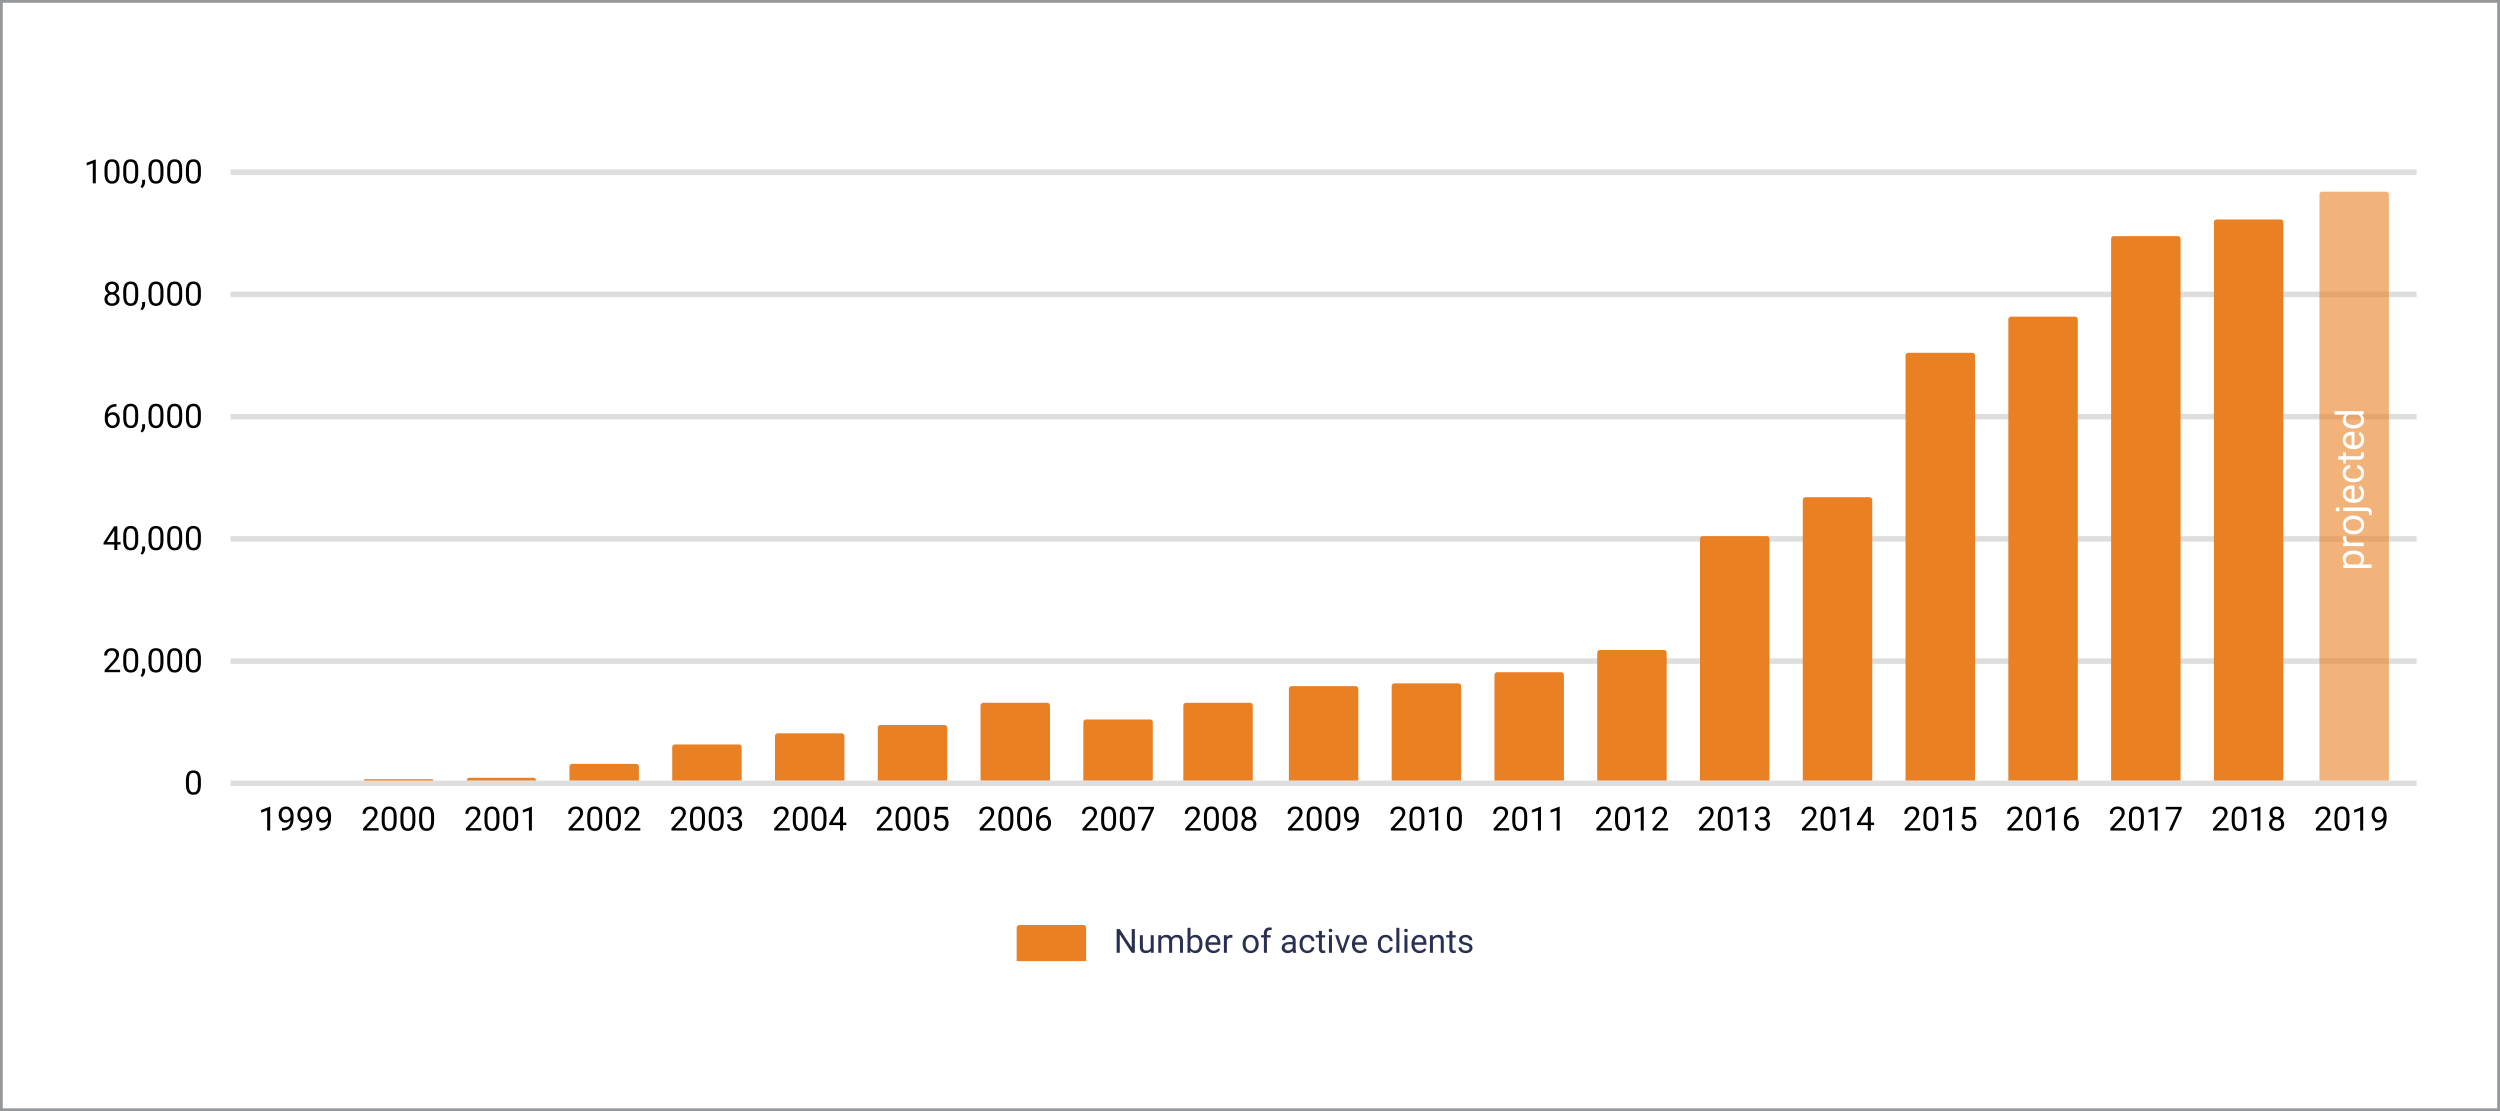 <svg width="900" height="400" xmlns="http://www.w3.org/2000/svg"><rect width="100%" height="100%" fill="#808080" stroke="none"/><g fill="none" fill-rule="evenodd"><path stroke="#95989A" fill="#FFF" fill-rule="nonzero" d="M.5.5h899v399H.5z"/><path d="M367 333h23a1 1 0 0 1 1 1v12h-25v-12a1 1 0 0 1 1-1z" fill="#E98024" fill-rule="nonzero"/><path d="M408.547 343h-1.131l-4.295-6.574V343h-1.13v-8.531h1.13l4.307 6.603v-6.603h1.119V343zm5.742-.627c-.422.496-1.04.744-1.857.744-.676 0-1.19-.196-1.544-.589-.354-.392-.533-.973-.536-1.743v-4.125h1.084v4.096c0 .96.39 1.441 1.171 1.441.829 0 1.38-.308 1.653-.926v-4.61h1.084V343h-1.031l-.024-.627zm3.72-5.713l.03.703c.465-.547 1.092-.82 1.88-.82.888 0 1.491.34 1.811 1.02.211-.305.486-.551.824-.739.338-.187.737-.281 1.198-.281 1.39 0 2.098.736 2.121 2.209V343h-1.084v-4.184c0-.453-.103-.792-.31-1.016-.208-.225-.555-.337-1.043-.337-.403 0-.737.12-1.002.36-.266.24-.42.564-.463.97V343h-1.09v-4.154c0-.922-.451-1.383-1.354-1.383-.71 0-1.197.303-1.459.908V343h-1.084v-6.34h1.026zm14.866 3.24c0 .97-.223 1.747-.668 2.335-.445.588-1.043.882-1.793.882-.8 0-1.42-.283-1.857-.85l-.053.733h-.996v-9h1.084v3.357c.437-.543 1.04-.814 1.81-.814s1.374.291 1.814.873c.44.582.659 1.379.659 2.39v.094zm-1.084-.123c0-.738-.143-1.308-.428-1.71-.285-.403-.695-.604-1.23-.604-.715 0-1.229.332-1.541.996v2.742c.332.664.85.996 1.553.996.52 0 .923-.2 1.212-.603.29-.403.434-1.008.434-1.817zm5.08 3.34c-.86 0-1.558-.282-2.098-.846-.539-.565-.808-1.32-.808-2.265v-.2c0-.628.12-1.19.36-1.684s.576-.88 1.008-1.16c.432-.28.9-.419 1.403-.419.825 0 1.465.271 1.922.814.457.543.686 1.32.686 2.332v.452h-4.295c.015.625.198 1.13.548 1.514.35.385.794.577 1.333.577.383 0 .707-.078.972-.234.266-.156.498-.363.698-.621l.662.516c-.532.816-1.328 1.224-2.39 1.224zm-.135-5.683c-.437 0-.804.159-1.101.477-.297.318-.48.765-.551 1.339h3.176v-.082c-.031-.55-.18-.978-.446-1.28-.265-.303-.625-.454-1.078-.454zm6.926.199a3.248 3.248 0 0 0-.533-.041c-.711 0-1.193.303-1.447.908v4.5h-1.084v-6.34h1.054l.018.733c.355-.567.86-.85 1.512-.85.21 0 .37.027.48.082v1.008zm3.68 2.138c0-.62.122-1.18.366-1.675a2.732 2.732 0 0 1 1.02-1.149c.435-.27.932-.404 1.49-.404.864 0 1.562.299 2.095.896.534.598.8 1.393.8 2.385v.076c0 .618-.118 1.171-.354 1.662-.237.49-.574.872-1.014 1.145-.44.273-.944.41-1.515.41-.859 0-1.555-.299-2.088-.896-.534-.598-.8-1.389-.8-2.373v-.077zm1.09.13c0 .703.163 1.267.489 1.693.326.426.763.638 1.31.638.55 0 .988-.215 1.312-.647.324-.432.486-1.036.486-1.814 0-.695-.165-1.258-.495-1.69a1.574 1.574 0 0 0-1.315-.647c-.535 0-.967.212-1.295.638-.328.426-.492 1.035-.492 1.828zm6.574 3.099v-5.502h-1.002v-.838h1.002v-.65c0-.68.181-1.205.545-1.576.363-.372.877-.557 1.54-.557.25 0 .499.033.745.1l-.059.878a3.113 3.113 0 0 0-.586-.052c-.351 0-.623.102-.814.307-.191.205-.287.5-.287.882v.668h1.353v.838h-1.353V343h-1.084zm10.517 0c-.062-.125-.113-.348-.152-.668-.504.523-1.105.785-1.805.785-.625 0-1.137-.177-1.538-.53-.4-.354-.6-.802-.6-1.345 0-.66.25-1.173.753-1.538.502-.365 1.208-.548 2.118-.548h1.055v-.498c0-.379-.114-.68-.34-.905-.227-.225-.56-.337-1.002-.337-.387 0-.711.098-.973.293-.262.195-.393.432-.393.709h-1.09c0-.316.113-.622.338-.917a2.3 2.3 0 0 1 .914-.7 3.075 3.075 0 0 1 1.268-.258c.73 0 1.303.183 1.717.548.414.365.629.868.644 1.509v2.918c0 .582.075 1.044.223 1.388V343h-1.137zm-1.798-.826c.34 0 .662-.088.966-.264.305-.176.526-.404.663-.685v-1.301h-.85c-1.328 0-1.992.388-1.992 1.166 0 .34.113.605.34.797.226.191.517.287.873.287zm6.955.058c.386 0 .724-.117 1.013-.351.29-.235.45-.527.48-.879h1.026c-.02.363-.144.709-.375 1.037a2.47 2.47 0 0 1-.923.785 2.663 2.663 0 0 1-1.221.293c-.864 0-1.55-.288-2.06-.864-.51-.576-.765-1.364-.765-2.364v-.182c0-.617.114-1.166.34-1.646.227-.48.552-.854.976-1.12.424-.265.925-.398 1.503-.398.71 0 1.302.213 1.772.639.471.425.722.978.753 1.658h-1.025a1.494 1.494 0 0 0-.466-1.01 1.45 1.45 0 0 0-1.034-.396c-.551 0-.978.198-1.28.594-.303.397-.455.97-.455 1.72v.205c0 .73.15 1.293.452 1.688.3.394.73.591 1.289.591zm5.209-7.107v1.535h1.183v.838h-1.183v3.932c0 .254.052.444.158.571.105.127.285.19.539.19.125 0 .297-.023.516-.07V343a3.143 3.143 0 0 1-.832.117c-.485 0-.85-.146-1.096-.44-.246-.292-.37-.708-.37-1.247v-3.932h-1.154v-.838h1.155v-1.535h1.084zm3.627 7.875h-1.084v-6.34h1.084V343zm-1.172-8.021c0-.176.053-.325.16-.446.108-.12.267-.181.478-.181.211 0 .372.06.48.181a.64.64 0 0 1 .165.446.62.62 0 0 1-.164.439c-.11.117-.27.176-.48.176-.212 0-.37-.059-.478-.176a.626.626 0 0 1-.161-.44zm4.998 6.55l1.57-4.869h1.108l-2.274 6.34h-.826l-2.297-6.34h1.107l1.612 4.87zm6.275 1.588c-.86 0-1.558-.282-2.097-.846-.54-.565-.81-1.32-.81-2.265v-.2c0-.628.121-1.19.361-1.684s.576-.88 1.008-1.16c.432-.28.9-.419 1.403-.419.825 0 1.465.271 1.922.814.457.543.686 1.32.686 2.332v.452h-4.295c.016.625.198 1.13.548 1.514.35.385.794.577 1.333.577.383 0 .707-.078.972-.234.266-.156.498-.363.698-.621l.662.516c-.531.816-1.328 1.224-2.39 1.224zm-.135-5.683c-.437 0-.804.159-1.101.477-.297.318-.48.765-.55 1.339h3.175v-.082c-.031-.55-.18-.978-.445-1.28-.266-.303-.625-.454-1.079-.454zm9.375 4.798c.387 0 .725-.117 1.014-.351.29-.235.45-.527.48-.879h1.026c-.02.363-.145.709-.375 1.037a2.47 2.47 0 0 1-.923.785 2.663 2.663 0 0 1-1.222.293c-.863 0-1.55-.288-2.06-.864-.509-.576-.764-1.364-.764-2.364v-.182c0-.617.113-1.166.34-1.646.227-.48.552-.854.976-1.12.423-.265.924-.398 1.503-.398.71 0 1.301.213 1.772.639.47.425.722.978.753 1.658h-1.025a1.494 1.494 0 0 0-.466-1.01 1.45 1.45 0 0 0-1.034-.396c-.551 0-.978.198-1.28.594-.303.397-.455.97-.455 1.72v.205c0 .73.15 1.293.451 1.688.301.394.73.591 1.29.591zm4.916.768h-1.084v-9h1.084v9zm2.913 0h-1.084v-6.34h1.084V343zm-1.172-8.021c0-.176.053-.325.16-.446.108-.12.267-.181.478-.181.211 0 .371.06.48.181a.64.64 0 0 1 .165.446.62.62 0 0 1-.164.439c-.11.117-.27.176-.48.176-.212 0-.37-.059-.478-.176a.626.626 0 0 1-.161-.44zm5.537 8.138c-.86 0-1.559-.282-2.098-.846-.539-.565-.808-1.32-.808-2.265v-.2c0-.628.12-1.19.36-1.684s.576-.88 1.008-1.16c.431-.28.9-.419 1.403-.419.824 0 1.465.271 1.922.814.457.543.685 1.32.685 2.332v.452h-4.294c.015.625.198 1.13.547 1.514.35.385.794.577 1.333.577.383 0 .707-.078.973-.234.266-.156.498-.363.697-.621l.662.516c-.53.816-1.328 1.224-2.39 1.224zm-.135-5.683c-.437 0-.805.159-1.102.477-.296.318-.48.765-.55 1.339h3.175v-.082c-.03-.55-.18-.978-.445-1.28-.265-.303-.625-.454-1.078-.454zm4.887-.774l.035.797c.484-.61 1.117-.914 1.898-.914 1.34 0 2.016.756 2.028 2.268V343h-1.084v-4.195c-.004-.457-.109-.795-.314-1.014-.205-.219-.524-.328-.958-.328-.351 0-.66.094-.926.281a1.91 1.91 0 0 0-.62.738V343h-1.085v-6.34h1.026zm7.066-1.535v1.535h1.184v.838h-1.184v3.932c0 .254.053.444.158.571.106.127.285.19.54.19.124 0 .296-.023.515-.07V343a3.143 3.143 0 0 1-.832.117c-.484 0-.85-.146-1.096-.44-.246-.292-.369-.708-.369-1.247v-3.932h-1.154v-.838h1.154v-1.535h1.084zm6.14 6.193c0-.293-.11-.52-.33-.682-.221-.162-.606-.302-1.155-.42-.548-.116-.984-.257-1.306-.421-.322-.164-.56-.36-.715-.586a1.402 1.402 0 0 1-.232-.809c0-.52.22-.959.66-1.318.44-.36 1-.539 1.684-.539.719 0 1.302.186 1.75.557.447.37.67.845.67 1.423h-1.09c0-.296-.126-.552-.378-.767-.252-.215-.569-.322-.952-.322-.394 0-.703.086-.926.257a.812.812 0 0 0-.334.674c0 .262.104.46.311.592.207.133.581.26 1.122.38.541.122.98.267 1.316.434.335.168.584.37.747.607.162.236.243.524.243.864 0 .567-.227 1.02-.68 1.362-.453.342-1.04.513-1.764.513-.507 0-.957-.09-1.347-.27-.39-.179-.697-.43-.917-.752a1.815 1.815 0 0 1-.331-1.046h1.084c.02.363.165.651.436.864.272.213.63.32 1.075.32.41 0 .74-.084.988-.25.248-.166.372-.387.372-.665z" fill="#2A3052"/><g fill="#DEDEDE" fill-rule="nonzero"><path d="M83 281h787v2H83zM83 237h787v2H83zM83 193h787v2H83zM83 149h787v2H83zM83 105h787v2H83zM83 61h787v2H83z"/></g><path d="M839.299 299h-5.59v-.78l2.953-3.28c.438-.497.74-.9.905-1.21a2.02 2.02 0 0 0 .25-.964c0-.446-.135-.81-.405-1.096-.27-.285-.629-.428-1.078-.428-.54 0-.958.154-1.257.46-.299.307-.448.734-.448 1.28h-1.084c0-.785.253-1.42.759-1.904s1.182-.726 2.03-.726c.793 0 1.42.208 1.88.624.462.416.692.97.692 1.66 0 .84-.535 1.84-1.605 3l-2.285 2.48h4.283V299zm6.498-3.639c0 1.27-.217 2.213-.65 2.83-.434.618-1.112.926-2.034.926-.91 0-1.584-.302-2.021-.905-.438-.604-.664-1.505-.68-2.704v-1.447c0-1.254.217-2.186.65-2.795.434-.61 1.114-.914 2.04-.914.918 0 1.593.294 2.027.881.434.588.656 1.496.668 2.722v1.406zm-1.084-1.482c0-.918-.129-1.587-.387-2.007-.258-.42-.666-.63-1.224-.63-.555 0-.96.21-1.213.627-.254.418-.385 1.06-.393 1.928v1.734c0 .922.134 1.603.401 2.042.268.44.673.66 1.216.66.535 0 .933-.208 1.193-.622.26-.414.395-1.066.407-1.957v-1.775zm6.035 5.121h-1.09v-7.225l-2.185.803v-.984l3.105-1.166h.17V299zm7.33-3.75c-.226.27-.497.486-.811.65-.315.164-.66.246-1.035.246-.492 0-.92-.12-1.286-.363a2.362 2.362 0 0 1-.846-1.022c-.2-.44-.3-.925-.3-1.456 0-.57.11-1.084.326-1.541.217-.457.524-.807.923-1.05.398-.241.863-.362 1.394-.362.844 0 1.51.315 1.995.946.487.63.73 1.491.73 2.58v.317c0 1.66-.328 2.872-.984 3.636-.657.764-1.647 1.155-2.971 1.175h-.211v-.914h.228c.895-.016 1.582-.25 2.063-.7.48-.452.742-1.165.785-2.142zm-1.67 0c.363 0 .698-.111 1.005-.334.307-.223.53-.498.671-.826v-.434c0-.71-.154-1.289-.463-1.734-.309-.445-.7-.668-1.172-.668-.476 0-.86.183-1.148.548-.29.365-.434.846-.434 1.444 0 .582.14 1.062.42 1.439.278.377.652.565 1.121.565z" fill="#000"/><path d="M836 69h23a1 1 0 0 1 1 1v211h-25V70a1 1 0 0 1 1-1z" fill="#E98024" fill-rule="nonzero" opacity=".6"/><path d="M847.323 198.221c1.125 0 2.032.258 2.72.773.689.515 1.033 1.212 1.033 2.091 0 .898-.285 1.605-.855 2.12h3.562v1.264h-10.24v-1.155l.82-.062c-.638-.515-.957-1.23-.957-2.146 0-.889.335-1.592 1.005-2.109.67-.517 1.602-.776 2.796-.776h.116zm-.144 1.265c-.834 0-1.492.178-1.975.533-.483.356-.725.843-.725 1.463 0 .766.34 1.34 1.019 1.723h3.534c.674-.379 1.011-.957 1.011-1.737 0-.606-.24-1.088-.72-1.446-.482-.357-1.196-.536-2.144-.536zm-2.502-6.446a3.79 3.79 0 0 0-.048.622c0 .83.354 1.392 1.06 1.688h5.25v1.265h-7.397v-1.23l.855-.021c-.66-.415-.991-1.003-.991-1.764 0-.246.032-.433.095-.56h1.176zm2.495-.69c-.724 0-1.376-.143-1.955-.428a3.187 3.187 0 0 1-1.34-1.19c-.314-.508-.471-1.088-.471-1.74 0-1.006.348-1.821 1.046-2.443.697-.622 1.624-.933 2.782-.933h.089c.72 0 1.366.138 1.938.413a3.14 3.14 0 0 1 1.336 1.183c.32.513.479 1.102.479 1.767 0 1.003-.349 1.815-1.046 2.437-.697.622-1.62.933-2.769.933h-.089zm.15-1.272c.821 0 1.48-.19 1.976-.571.497-.38.745-.89.745-1.528 0-.643-.251-1.153-.755-1.531-.503-.379-1.209-.568-2.116-.568-.81 0-1.468.193-1.972.578-.503.385-.755.897-.755 1.535 0 .624.248 1.128.745 1.51.497.383 1.208.575 2.133.575zm-3.78-8.354h8.251c1.422 0 2.133.645 2.133 1.935 0 .278-.04.535-.123.772h-1.011c.036-.146.054-.337.054-.574 0-.283-.076-.498-.229-.646-.152-.148-.418-.222-.796-.222h-8.279v-1.265zm-1.961 1.395a.758.758 0 0 1-.517-.188c-.143-.126-.215-.31-.215-.55 0-.247.07-.434.212-.561a.747.747 0 0 1 .52-.192c.205 0 .376.064.512.192.137.127.205.314.205.56 0 .246-.068.431-.205.554a.738.738 0 0 1-.512.185zm9.495-6.501c0 1.002-.33 1.818-.988 2.447-.659.629-1.54.943-2.642.943h-.233c-.733 0-1.388-.14-1.965-.42a3.28 3.28 0 0 1-1.353-1.176 2.956 2.956 0 0 1-.49-1.637c0-.962.317-1.71.951-2.242.633-.533 1.54-.8 2.72-.8h.527v5.01c.73-.018 1.318-.23 1.767-.639.449-.407.673-.926.673-1.555 0-.446-.09-.825-.273-1.134a2.851 2.851 0 0 0-.725-.814l.602-.772c.952.62 1.429 1.55 1.429 2.789zm-6.631.157c0 .51.186.939.557 1.285.371.346.892.56 1.562.643v-3.705h-.096c-.642.036-1.14.21-1.493.52-.354.309-.53.728-.53 1.257zm5.598-7.472c0-.451-.136-.845-.41-1.182a1.443 1.443 0 0 0-1.025-.56v-1.197c.424.023.827.168 1.21.437.383.27.688.628.916 1.077.228.449.342.924.342 1.425 0 1.007-.336 1.808-1.009 2.403-.672.595-1.591.892-2.758.892h-.212c-.72 0-1.36-.132-1.92-.396a3.02 3.02 0 0 1-1.306-1.139c-.31-.494-.465-1.078-.465-1.753 0-.83.248-1.519.745-2.068.497-.549 1.141-.842 1.934-.878v1.196c-.478.037-.871.218-1.179.544-.307.325-.461.728-.461 1.206 0 .643.231 1.14.694 1.494.462.353 1.131.53 2.006.53h.24c.851 0 1.508-.176 1.968-.527.46-.35.69-.852.69-1.504zm-8.292-6.077h1.791v-1.38h.978v1.38h4.587c.296 0 .518-.061.666-.184.149-.124.223-.333.223-.63 0-.145-.028-.346-.082-.601h1.025c.091.333.137.656.137.97 0 .566-.171.992-.513 1.28-.342.286-.827.43-1.456.43h-4.587v1.346h-.978v-1.346h-1.79v-1.265zm9.325-5.927c0 1.003-.33 1.819-.988 2.448-.659.628-1.54.943-2.642.943h-.233c-.733 0-1.388-.14-1.965-.42a3.28 3.28 0 0 1-1.353-1.176 2.956 2.956 0 0 1-.49-1.637c0-.962.317-1.71.951-2.243.633-.533 1.54-.8 2.72-.8h.527v5.011c.73-.018 1.318-.231 1.767-.639.449-.408.673-.926.673-1.555 0-.447-.09-.825-.273-1.135a2.851 2.851 0 0 0-.725-.813l.602-.773c.952.62 1.429 1.55 1.429 2.79zm-6.631.158c0 .51.186.938.557 1.285.371.346.892.56 1.562.642v-3.705h-.096c-.642.037-1.14.21-1.493.52-.354.31-.53.729-.53 1.258zm2.734-4.198c-1.135 0-2.047-.269-2.738-.806-.69-.538-1.035-1.242-1.035-2.113 0-.866.296-1.551.888-2.057h-3.855v-1.265h10.5v1.162l-.793.062c.62.506.93 1.21.93 2.112 0 .857-.351 1.555-1.053 2.095-.702.54-1.618.81-2.748.81h-.096zm.144-1.264c.838 0 1.495-.174 1.969-.52.473-.346.71-.825.71-1.435 0-.803-.36-1.388-1.08-1.757h-3.397c-.697.378-1.046.959-1.046 1.743 0 .62.24 1.103.718 1.45.478.345 1.187.519 2.126.519z" fill="#FFF"/><path d="M802.299 299h-5.59v-.78l2.953-3.28c.438-.497.74-.9.905-1.21a2.02 2.02 0 0 0 .25-.964c0-.446-.135-.81-.405-1.096-.27-.285-.629-.428-1.078-.428-.54 0-.958.154-1.257.46-.299.307-.448.734-.448 1.28h-1.084c0-.785.253-1.42.759-1.904s1.182-.726 2.03-.726c.793 0 1.42.208 1.88.624.462.416.692.97.692 1.66 0 .84-.535 1.84-1.605 3l-2.285 2.48h4.283V299zm6.498-3.639c0 1.27-.217 2.213-.65 2.83-.434.618-1.112.926-2.034.926-.91 0-1.584-.302-2.021-.905-.438-.604-.664-1.505-.68-2.704v-1.447c0-1.254.217-2.186.65-2.795.434-.61 1.114-.914 2.04-.914.918 0 1.593.294 2.027.881.434.588.656 1.496.668 2.722v1.406zm-1.084-1.482c0-.918-.129-1.587-.387-2.007-.258-.42-.666-.63-1.224-.63-.555 0-.96.21-1.213.627-.254.418-.385 1.06-.393 1.928v1.734c0 .922.134 1.603.401 2.042.268.44.673.66 1.216.66.535 0 .933-.208 1.193-.622.26-.414.395-1.066.407-1.957v-1.775zm6.035 5.121h-1.09v-7.225l-2.185.803v-.984l3.105-1.166h.17V299zm8.35-6.305c0 .426-.113.805-.337 1.137a2.292 2.292 0 0 1-.911.78c.445.19.797.47 1.057.837.26.367.39.783.39 1.248 0 .739-.25 1.326-.747 1.764-.498.437-1.154.656-1.966.656-.82 0-1.478-.22-1.972-.659-.494-.44-.74-1.026-.74-1.76 0-.462.125-.878.377-1.249.252-.37.6-.652 1.046-.844a2.236 2.236 0 0 1-.897-.779 2.01 2.01 0 0 1-.328-1.13c0-.72.23-1.29.692-1.712.46-.422 1.068-.632 1.822-.632.75 0 1.356.21 1.82.632.462.422.694.993.694 1.711zm-.885 3.979c0-.477-.151-.865-.454-1.166-.303-.301-.698-.451-1.187-.451-.488 0-.88.148-1.175.445-.294.297-.442.687-.442 1.172 0 .484.144.865.43 1.142.288.278.687.416 1.199.416.508 0 .906-.14 1.195-.419.29-.279.434-.659.434-1.14zm-1.629-5.432c-.426 0-.77.132-1.034.396-.264.263-.396.622-.396 1.075 0 .433.13.784.39 1.052.26.267.606.401 1.04.401.434 0 .78-.134 1.04-.401.26-.268.39-.619.39-1.052 0-.434-.135-.787-.405-1.06-.27-.274-.611-.41-1.025-.41z" fill="#000"/><path d="M798 79h23a1 1 0 0 1 1 1v201h-25V80a1 1 0 0 1 1-1z" fill="#E98024" fill-rule="nonzero"/><path d="M765.299 299h-5.59v-.78l2.953-3.28c.438-.497.74-.9.905-1.21a2.02 2.02 0 0 0 .25-.964c0-.446-.135-.81-.405-1.096-.27-.285-.629-.428-1.078-.428-.54 0-.958.154-1.257.46-.299.307-.448.734-.448 1.28h-1.084c0-.785.253-1.42.759-1.904s1.182-.726 2.03-.726c.793 0 1.42.208 1.88.624.462.416.692.97.692 1.66 0 .84-.535 1.84-1.605 3l-2.285 2.48h4.283V299zm6.498-3.639c0 1.27-.217 2.213-.65 2.83-.434.618-1.112.926-2.034.926-.91 0-1.584-.302-2.021-.905-.438-.604-.664-1.505-.68-2.704v-1.447c0-1.254.217-2.186.65-2.795.434-.61 1.114-.914 2.04-.914.918 0 1.593.294 2.027.881.434.588.656 1.496.668 2.722v1.406zm-1.084-1.482c0-.918-.129-1.587-.387-2.007-.258-.42-.666-.63-1.224-.63-.555 0-.96.21-1.213.627-.254.418-.385 1.06-.393 1.928v1.734c0 .922.134 1.603.401 2.042.268.44.673.66 1.216.66.535 0 .933-.208 1.193-.622.26-.414.395-1.066.407-1.957v-1.775zm6.035 5.121h-1.09v-7.225l-2.185.803v-.984l3.105-1.166h.17V299zm8.684-7.922L781.898 299h-1.136l3.521-7.64h-4.617v-.891h5.766v.61z" fill="#000"/><path d="M761 85h23a1 1 0 0 1 1 1v195h-25V86a1 1 0 0 1 1-1z" fill="#E98024" fill-rule="nonzero"/><path d="M728.299 299h-5.59v-.78l2.953-3.28c.438-.497.74-.9.905-1.21a2.02 2.02 0 0 0 .25-.964c0-.446-.135-.81-.405-1.096-.27-.285-.629-.428-1.078-.428-.54 0-.958.154-1.257.46-.299.307-.448.734-.448 1.28h-1.084c0-.785.253-1.42.759-1.904s1.182-.726 2.03-.726c.793 0 1.42.208 1.88.624.462.416.692.97.692 1.66 0 .84-.535 1.84-1.605 3l-2.285 2.48h4.283V299zm6.498-3.639c0 1.27-.217 2.213-.65 2.83-.434.618-1.112.926-2.034.926-.91 0-1.584-.302-2.021-.905-.438-.604-.664-1.505-.68-2.704v-1.447c0-1.254.217-2.186.65-2.795.434-.61 1.114-.914 2.04-.914.918 0 1.593.294 2.027.881.434.588.656 1.496.668 2.722v1.406zm-1.084-1.482c0-.918-.129-1.587-.387-2.007-.258-.42-.666-.63-1.224-.63-.555 0-.96.21-1.213.627-.254.418-.385 1.06-.393 1.928v1.734c0 .922.134 1.603.401 2.042.268.44.673.66 1.216.66.535 0 .933-.208 1.193-.622.26-.414.395-1.066.407-1.957v-1.775zm6.035 5.121h-1.09v-7.225l-2.185.803v-.984l3.105-1.166h.17V299zm7.43-8.537v.92h-.2c-.843.015-1.515.265-2.015.75-.5.484-.79 1.166-.867 2.045.449-.516 1.062-.774 1.84-.774.742 0 1.335.262 1.778.785.443.524.665 1.2.665 2.028 0 .879-.24 1.582-.718 2.11-.478.527-1.12.79-1.925.79-.816 0-1.478-.313-1.986-.94s-.762-1.435-.762-2.423v-.416c0-1.57.335-2.77 1.005-3.6.67-.83 1.667-1.256 2.991-1.275h.194zm-1.424 3.844a1.73 1.73 0 0 0-1.025.334 1.74 1.74 0 0 0-.65.838v.398c0 .703.157 1.27.474 1.7.316.429.71.644 1.183.644.489 0 .872-.18 1.152-.54.279-.359.419-.83.419-1.411 0-.586-.142-1.06-.425-1.421a1.362 1.362 0 0 0-1.128-.542z" fill="#000"/><path d="M724 114h23a1 1 0 0 1 1 1v166h-25V115a1 1 0 0 1 1-1z" fill="#E98024" fill-rule="nonzero"/><path d="M691.299 299h-5.59v-.78l2.953-3.28c.438-.497.74-.9.905-1.21a2.02 2.02 0 0 0 .25-.964c0-.446-.135-.81-.405-1.096-.27-.285-.629-.428-1.078-.428-.54 0-.958.154-1.257.46-.299.307-.448.734-.448 1.28h-1.084c0-.785.253-1.42.759-1.904s1.182-.726 2.03-.726c.793 0 1.42.208 1.88.624.462.416.692.97.692 1.66 0 .84-.535 1.84-1.605 3l-2.285 2.48h4.283V299zm6.498-3.639c0 1.27-.217 2.213-.65 2.83-.434.618-1.112.926-2.034.926-.91 0-1.584-.302-2.021-.905-.438-.604-.664-1.505-.68-2.704v-1.447c0-1.254.217-2.186.65-2.795.434-.61 1.114-.914 2.04-.914.918 0 1.593.294 2.027.881.434.588.656 1.496.668 2.722v1.406zm-1.084-1.482c0-.918-.129-1.587-.387-2.007-.258-.42-.666-.63-1.224-.63-.555 0-.96.21-1.213.627-.254.418-.385 1.06-.393 1.928v1.734c0 .922.134 1.603.401 2.042.268.44.673.66 1.216.66.535 0 .933-.208 1.193-.622.26-.414.395-1.066.407-1.957v-1.775zm6.035 5.121h-1.09v-7.225l-2.185.803v-.984l3.105-1.166h.17V299zm3.674-4.277l.433-4.254h4.372v1.002h-3.452l-.257 2.326c.418-.246.892-.37 1.423-.37.778 0 1.395.258 1.852.771.457.514.686 1.208.686 2.083 0 .88-.238 1.572-.712 2.077-.475.506-1.138.76-1.99.76-.754 0-1.369-.21-1.845-.628-.477-.418-.748-.996-.815-1.734h1.026c.066.488.24.856.521 1.104.281.248.652.372 1.113.372.504 0 .9-.171 1.187-.515.287-.344.43-.819.43-1.424 0-.57-.155-1.028-.465-1.374-.31-.346-.724-.519-1.24-.519-.472 0-.843.104-1.113.31l-.287.235-.867-.222z" fill="#000"/><path d="M687 127h23a1 1 0 0 1 1 1v153h-25V128a1 1 0 0 1 1-1z" fill="#E98024" fill-rule="nonzero"/><path d="M654.299 299h-5.59v-.78l2.953-3.28c.438-.497.74-.9.905-1.21a2.02 2.02 0 0 0 .25-.964c0-.446-.135-.81-.405-1.096-.27-.285-.629-.428-1.078-.428-.54 0-.958.154-1.257.46-.299.307-.448.734-.448 1.28h-1.084c0-.785.253-1.42.759-1.904s1.182-.726 2.03-.726c.793 0 1.42.208 1.88.624.462.416.692.97.692 1.66 0 .84-.535 1.84-1.605 3l-2.285 2.48h4.283V299zm6.498-3.639c0 1.27-.217 2.213-.65 2.83-.434.618-1.112.926-2.034.926-.91 0-1.584-.302-2.021-.905-.438-.604-.664-1.505-.68-2.704v-1.447c0-1.254.217-2.186.65-2.795.434-.61 1.114-.914 2.04-.914.918 0 1.593.294 2.027.881.434.588.656 1.496.668 2.722v1.406zm-1.084-1.482c0-.918-.129-1.587-.387-2.007-.258-.42-.666-.63-1.224-.63-.555 0-.96.21-1.213.627-.254.418-.385 1.06-.393 1.928v1.734c0 .922.134 1.603.401 2.042.268.44.673.66 1.216.66.535 0 .933-.208 1.193-.622.26-.414.395-1.066.407-1.957v-1.775zm6.035 5.121h-1.09v-7.225l-2.185.803v-.984l3.105-1.166h.17V299zm7.752-2.865h1.184v.885H673.5V299h-1.09v-1.98h-3.885v-.64l3.82-5.911h1.155v5.666zm-3.744 0h2.654v-4.184l-.129.235-2.525 3.949z" fill="#000"/><path d="M650 179h23a1 1 0 0 1 1 1v101h-25V180a1 1 0 0 1 1-1z" fill="#E98024" fill-rule="nonzero"/><path d="M617.299 299h-5.59v-.78l2.953-3.28c.438-.497.74-.9.905-1.21a2.02 2.02 0 0 0 .25-.964c0-.446-.135-.81-.405-1.096-.27-.285-.629-.428-1.078-.428-.54 0-.958.154-1.257.46-.299.307-.448.734-.448 1.28h-1.084c0-.785.253-1.42.759-1.904s1.182-.726 2.03-.726c.793 0 1.42.208 1.88.624.462.416.692.97.692 1.66 0 .84-.535 1.84-1.605 3l-2.285 2.48h4.283V299zm6.498-3.639c0 1.27-.217 2.213-.65 2.83-.434.618-1.112.926-2.034.926-.91 0-1.584-.302-2.021-.905-.438-.604-.664-1.505-.68-2.704v-1.447c0-1.254.217-2.186.65-2.795.434-.61 1.114-.914 2.04-.914.918 0 1.593.294 2.027.881.434.588.656 1.496.668 2.722v1.406zm-1.084-1.482c0-.918-.129-1.587-.387-2.007-.258-.42-.666-.63-1.224-.63-.555 0-.96.21-1.213.627-.254.418-.385 1.06-.393 1.928v1.734c0 .922.134 1.603.401 2.042.268.44.673.66 1.216.66.535 0 .933-.208 1.193-.622.26-.414.395-1.066.407-1.957v-1.775zm6.035 5.121h-1.09v-7.225l-2.185.803v-.984l3.105-1.166h.17V299zm4.752-4.793h.814c.512-.008.915-.143 1.207-.404.293-.262.44-.615.44-1.06 0-1-.498-1.5-1.494-1.5-.469 0-.843.133-1.122.4-.28.268-.42.623-.42 1.064h-1.083c0-.676.247-1.237.741-1.685.494-.447 1.122-.67 1.884-.67.804 0 1.435.212 1.892.638.457.426.686 1.018.686 1.776 0 .37-.12.73-.36 1.078-.24.347-.568.607-.982.779.469.148.831.395 1.087.738.256.344.384.764.384 1.26 0 .766-.25 1.373-.75 1.822-.5.45-1.15.674-1.951.674-.801 0-1.452-.217-1.954-.65-.502-.434-.753-1.006-.753-1.717h1.09c0 .45.146.809.439 1.078.293.27.685.404 1.178.404.523 0 .923-.136 1.2-.41.278-.273.417-.666.417-1.177 0-.497-.152-.877-.457-1.143-.305-.266-.744-.402-1.319-.41h-.814v-.885z" fill="#000"/><path d="M613 193h23a1 1 0 0 1 1 1v87h-25v-87a1 1 0 0 1 1-1z" fill="#E98024" fill-rule="nonzero"/><path d="M580.299 299h-5.59v-.78l2.953-3.28c.438-.497.74-.9.905-1.21a2.02 2.02 0 0 0 .25-.964c0-.446-.135-.81-.405-1.096-.27-.285-.629-.428-1.078-.428-.54 0-.958.154-1.257.46-.299.307-.448.734-.448 1.28h-1.084c0-.785.253-1.42.759-1.904s1.182-.726 2.03-.726c.793 0 1.42.208 1.88.624.462.416.692.97.692 1.66 0 .84-.535 1.84-1.605 3l-2.285 2.48h4.283V299zm6.498-3.639c0 1.27-.217 2.213-.65 2.83-.434.618-1.112.926-2.034.926-.91 0-1.584-.302-2.021-.905-.438-.604-.664-1.505-.68-2.704v-1.447c0-1.254.217-2.186.65-2.795.434-.61 1.114-.914 2.04-.914.918 0 1.593.294 2.027.881.434.588.656 1.496.668 2.722v1.406zm-1.084-1.482c0-.918-.129-1.587-.387-2.007-.258-.42-.666-.63-1.224-.63-.555 0-.96.21-1.213.627-.254.418-.385 1.06-.393 1.928v1.734c0 .922.134 1.603.401 2.042.268.44.673.66 1.216.66.535 0 .933-.208 1.193-.622.26-.414.395-1.066.407-1.957v-1.775zm6.035 5.121h-1.09v-7.225l-2.185.803v-.984l3.105-1.166h.17V299zm8.766 0h-5.59v-.78l2.953-3.28c.437-.497.74-.9.905-1.21a2.02 2.02 0 0 0 .25-.964c0-.446-.136-.81-.405-1.096-.27-.285-.629-.428-1.078-.428-.54 0-.958.154-1.257.46-.299.307-.448.734-.448 1.28h-1.084c0-.785.253-1.42.759-1.904.505-.484 1.182-.726 2.03-.726.793 0 1.42.208 1.88.624.462.416.692.97.692 1.66 0 .84-.535 1.84-1.605 3l-2.286 2.48h4.284V299z" fill="#000"/><path d="M576 234h23a1 1 0 0 1 1 1v46h-25v-46a1 1 0 0 1 1-1z" fill="#E98024" fill-rule="nonzero"/><path d="M543.299 299h-5.59v-.78l2.953-3.28c.438-.497.74-.9.905-1.21a2.02 2.02 0 0 0 .25-.964c0-.446-.135-.81-.405-1.096-.27-.285-.629-.428-1.078-.428-.54 0-.958.154-1.257.46-.299.307-.448.734-.448 1.28h-1.084c0-.785.253-1.42.759-1.904s1.182-.726 2.03-.726c.793 0 1.42.208 1.88.624.462.416.692.97.692 1.66 0 .84-.535 1.84-1.605 3l-2.285 2.48h4.283V299zm6.498-3.639c0 1.27-.217 2.213-.65 2.83-.434.618-1.112.926-2.034.926-.91 0-1.584-.302-2.021-.905-.438-.604-.664-1.505-.68-2.704v-1.447c0-1.254.217-2.186.65-2.795.434-.61 1.114-.914 2.04-.914.918 0 1.593.294 2.027.881.434.588.656 1.496.668 2.722v1.406zm-1.084-1.482c0-.918-.129-1.587-.387-2.007-.258-.42-.666-.63-1.224-.63-.555 0-.96.21-1.213.627-.254.418-.385 1.06-.393 1.928v1.734c0 .922.134 1.603.401 2.042.268.44.673.66 1.216.66.535 0 .933-.208 1.193-.622.26-.414.395-1.066.407-1.957v-1.775zm6.035 5.121h-1.09v-7.225l-2.185.803v-.984l3.105-1.166h.17V299zm6.738 0h-1.09v-7.225l-2.185.803v-.984l3.105-1.166h.17V299z" fill="#000"/><path d="M539 242h23a1 1 0 0 1 1 1v38h-25v-38a1 1 0 0 1 1-1z" fill="#E98024" fill-rule="nonzero"/><path d="M506.299 299h-5.59v-.78l2.953-3.28c.438-.497.74-.9.905-1.21a2.02 2.02 0 0 0 .25-.964c0-.446-.135-.81-.405-1.096-.27-.285-.629-.428-1.078-.428-.54 0-.958.154-1.257.46-.299.307-.448.734-.448 1.28h-1.084c0-.785.253-1.42.759-1.904s1.182-.726 2.03-.726c.793 0 1.42.208 1.88.624.462.416.692.97.692 1.66 0 .84-.535 1.84-1.605 3l-2.285 2.48h4.283V299zm6.498-3.639c0 1.27-.217 2.213-.65 2.83-.434.618-1.112.926-2.034.926-.91 0-1.584-.302-2.021-.905-.438-.604-.664-1.505-.68-2.704v-1.447c0-1.254.217-2.186.65-2.795.434-.61 1.114-.914 2.04-.914.918 0 1.593.294 2.027.881.434.588.656 1.496.668 2.722v1.406zm-1.084-1.482c0-.918-.129-1.587-.387-2.007-.258-.42-.666-.63-1.224-.63-.555 0-.96.21-1.213.627-.254.418-.385 1.06-.393 1.928v1.734c0 .922.134 1.603.401 2.042.268.44.673.66 1.216.66.535 0 .933-.208 1.193-.622.26-.414.395-1.066.407-1.957v-1.775zm6.035 5.121h-1.09v-7.225l-2.185.803v-.984l3.105-1.166h.17V299zm8.525-3.639c0 1.27-.216 2.213-.65 2.83-.434.618-1.111.926-2.033.926-.91 0-1.584-.302-2.022-.905-.437-.604-.664-1.505-.68-2.704v-1.447c0-1.254.217-2.186.651-2.795.434-.61 1.113-.914 2.04-.914.917 0 1.593.294 2.026.881.434.588.657 1.496.668 2.722v1.406zm-1.084-1.482c0-.918-.128-1.587-.386-2.007-.258-.42-.666-.63-1.225-.63-.555 0-.959.21-1.213.627-.254.418-.385 1.06-.392 1.928v1.734c0 .922.133 1.603.401 2.042.268.44.673.66 1.216.66.535 0 .932-.208 1.192-.622.26-.414.396-1.066.407-1.957v-1.775z" fill="#000"/><path d="M502 246h23a1 1 0 0 1 1 1v34h-25v-34a1 1 0 0 1 1-1z" fill="#E98024" fill-rule="nonzero"/><path d="M469.299 299h-5.59v-.78l2.953-3.28c.438-.497.74-.9.905-1.21a2.02 2.02 0 0 0 .25-.964c0-.446-.135-.81-.405-1.096-.27-.285-.629-.428-1.078-.428-.54 0-.958.154-1.257.46-.299.307-.448.734-.448 1.28h-1.084c0-.785.253-1.42.759-1.904s1.182-.726 2.03-.726c.793 0 1.42.208 1.88.624.462.416.692.97.692 1.66 0 .84-.535 1.84-1.605 3l-2.285 2.48h4.283V299zm6.498-3.639c0 1.27-.217 2.213-.65 2.83-.434.618-1.112.926-2.034.926-.91 0-1.584-.302-2.021-.905-.438-.604-.664-1.505-.68-2.704v-1.447c0-1.254.217-2.186.65-2.795.434-.61 1.114-.914 2.04-.914.918 0 1.593.294 2.027.881.434.588.656 1.496.668 2.722v1.406zm-1.084-1.482c0-.918-.129-1.587-.387-2.007-.258-.42-.666-.63-1.224-.63-.555 0-.96.21-1.213.627-.254.418-.385 1.06-.393 1.928v1.734c0 .922.134 1.603.401 2.042.268.44.673.66 1.216.66.535 0 .933-.208 1.193-.622.26-.414.395-1.066.407-1.957v-1.775zm7.822 1.482c0 1.27-.217 2.213-.65 2.83-.434.618-1.112.926-2.033.926-.91 0-1.584-.302-2.022-.905-.437-.604-.664-1.505-.68-2.704v-1.447c0-1.254.217-2.186.65-2.795.434-.61 1.114-.914 2.04-.914.918 0 1.594.294 2.027.881.434.588.656 1.496.668 2.722v1.406zm-1.084-1.482c0-.918-.129-1.587-.387-2.007-.257-.42-.666-.63-1.224-.63-.555 0-.96.21-1.213.627-.254.418-.385 1.06-.393 1.928v1.734c0 .922.134 1.603.402 2.042.267.44.673.66 1.216.66.535 0 .932-.208 1.192-.622.26-.414.395-1.066.407-1.957v-1.775zm6.627 1.371c-.226.27-.497.486-.811.65-.315.164-.66.246-1.035.246-.492 0-.92-.12-1.286-.363a2.362 2.362 0 0 1-.846-1.022c-.2-.44-.3-.925-.3-1.456 0-.57.11-1.084.326-1.541.217-.457.524-.807.923-1.05.398-.241.863-.362 1.394-.362.844 0 1.51.315 1.995.946.487.63.73 1.491.73 2.58v.317c0 1.66-.328 2.872-.984 3.636-.657.764-1.647 1.155-2.971 1.175h-.211v-.914h.228c.895-.016 1.582-.25 2.063-.7.48-.452.742-1.165.785-2.142zm-1.67 0c.363 0 .698-.111 1.005-.334.307-.223.53-.498.671-.826v-.434c0-.71-.154-1.289-.463-1.734-.309-.445-.7-.668-1.172-.668-.476 0-.86.183-1.148.548-.29.365-.434.846-.434 1.444 0 .582.14 1.062.42 1.439.278.377.652.565 1.121.565z" fill="#000"/><path d="M465 247h23a1 1 0 0 1 1 1v33h-25v-33a1 1 0 0 1 1-1z" fill="#E98024" fill-rule="nonzero"/><path d="M432.299 299h-5.59v-.78l2.953-3.28c.438-.497.74-.9.905-1.21a2.02 2.02 0 0 0 .25-.964c0-.446-.135-.81-.405-1.096-.27-.285-.629-.428-1.078-.428-.54 0-.958.154-1.257.46-.299.307-.448.734-.448 1.28h-1.084c0-.785.253-1.42.759-1.904s1.182-.726 2.03-.726c.793 0 1.42.208 1.88.624.462.416.692.97.692 1.66 0 .84-.535 1.84-1.605 3l-2.285 2.48h4.283V299zm6.498-3.639c0 1.27-.217 2.213-.65 2.83-.434.618-1.112.926-2.034.926-.91 0-1.584-.302-2.021-.905-.438-.604-.664-1.505-.68-2.704v-1.447c0-1.254.217-2.186.65-2.795.434-.61 1.114-.914 2.04-.914.918 0 1.593.294 2.027.881.434.588.656 1.496.668 2.722v1.406zm-1.084-1.482c0-.918-.129-1.587-.387-2.007-.258-.42-.666-.63-1.224-.63-.555 0-.96.21-1.213.627-.254.418-.385 1.06-.393 1.928v1.734c0 .922.134 1.603.401 2.042.268.44.673.66 1.216.66.535 0 .933-.208 1.193-.622.26-.414.395-1.066.407-1.957v-1.775zm7.822 1.482c0 1.27-.217 2.213-.65 2.83-.434.618-1.112.926-2.033.926-.91 0-1.584-.302-2.022-.905-.437-.604-.664-1.505-.68-2.704v-1.447c0-1.254.217-2.186.65-2.795.434-.61 1.114-.914 2.04-.914.918 0 1.594.294 2.027.881.434.588.656 1.496.668 2.722v1.406zm-1.084-1.482c0-.918-.129-1.587-.387-2.007-.257-.42-.666-.63-1.224-.63-.555 0-.96.21-1.213.627-.254.418-.385 1.06-.393 1.928v1.734c0 .922.134 1.603.402 2.042.267.44.673.66 1.216.66.535 0 .932-.208 1.192-.622.26-.414.395-1.066.407-1.957v-1.775zm7.647-1.184c0 .426-.113.805-.337 1.137a2.292 2.292 0 0 1-.911.78c.445.19.797.47 1.057.837.26.367.39.783.39 1.248 0 .739-.25 1.326-.747 1.764-.498.437-1.154.656-1.966.656-.82 0-1.478-.22-1.972-.659-.494-.44-.74-1.026-.74-1.76 0-.462.125-.878.377-1.249.252-.37.6-.652 1.046-.844a2.236 2.236 0 0 1-.897-.779 2.01 2.01 0 0 1-.328-1.13c0-.72.23-1.29.692-1.712.46-.422 1.068-.632 1.822-.632.75 0 1.356.21 1.82.632.462.422.694.993.694 1.711zm-.885 3.979c0-.477-.151-.865-.454-1.166-.303-.301-.698-.451-1.187-.451-.488 0-.88.148-1.175.445-.294.297-.442.687-.442 1.172 0 .484.144.865.43 1.142.288.278.687.416 1.199.416.508 0 .906-.14 1.195-.419.29-.279.434-.659.434-1.14zm-1.629-5.432c-.426 0-.77.132-1.034.396-.264.263-.396.622-.396 1.075 0 .433.13.784.39 1.052.26.267.606.401 1.04.401.434 0 .78-.134 1.04-.401.26-.268.39-.619.39-1.052 0-.434-.135-.787-.405-1.06-.27-.274-.611-.41-1.025-.41z" fill="#000"/><path d="M427 253h23a1 1 0 0 1 1 1v27h-25v-27a1 1 0 0 1 1-1z" fill="#E98024" fill-rule="nonzero"/><path d="M395.299 299h-5.59v-.78l2.953-3.28c.438-.497.74-.9.905-1.21a2.02 2.02 0 0 0 .25-.964c0-.446-.135-.81-.405-1.096-.27-.285-.629-.428-1.078-.428-.54 0-.958.154-1.257.46-.299.307-.448.734-.448 1.28h-1.084c0-.785.253-1.42.759-1.904s1.182-.726 2.03-.726c.793 0 1.42.208 1.88.624.462.416.692.97.692 1.66 0 .84-.535 1.84-1.605 3l-2.285 2.48h4.283V299zm6.498-3.639c0 1.27-.217 2.213-.65 2.83-.434.618-1.112.926-2.034.926-.91 0-1.584-.302-2.021-.905-.438-.604-.664-1.505-.68-2.704v-1.447c0-1.254.217-2.186.65-2.795.434-.61 1.114-.914 2.04-.914.918 0 1.593.294 2.027.881.434.588.656 1.496.668 2.722v1.406zm-1.084-1.482c0-.918-.129-1.587-.387-2.007-.258-.42-.666-.63-1.224-.63-.555 0-.96.21-1.213.627-.254.418-.385 1.06-.393 1.928v1.734c0 .922.134 1.603.401 2.042.268.44.673.66 1.216.66.535 0 .933-.208 1.193-.622.26-.414.395-1.066.407-1.957v-1.775zm7.822 1.482c0 1.27-.217 2.213-.65 2.83-.434.618-1.112.926-2.033.926-.91 0-1.584-.302-2.022-.905-.437-.604-.664-1.505-.68-2.704v-1.447c0-1.254.217-2.186.65-2.795.434-.61 1.114-.914 2.04-.914.918 0 1.594.294 2.027.881.434.588.656 1.496.668 2.722v1.406zm-1.084-1.482c0-.918-.129-1.587-.387-2.007-.257-.42-.666-.63-1.224-.63-.555 0-.96.21-1.213.627-.254.418-.385 1.06-.393 1.928v1.734c0 .922.134 1.603.402 2.042.267.44.673.66 1.216.66.535 0 .932-.208 1.192-.622.26-.414.395-1.066.407-1.957v-1.775zm7.98-2.8L411.899 299h-1.136l3.521-7.64h-4.617v-.891h5.766v.61z" fill="#000"/><path d="M391 259h23a1 1 0 0 1 1 1v21h-25v-21a1 1 0 0 1 1-1z" fill="#E98024" fill-rule="nonzero"/><path d="M358.299 299h-5.59v-.78l2.953-3.28c.438-.497.74-.9.905-1.21a2.02 2.02 0 0 0 .25-.964c0-.446-.135-.81-.405-1.096-.27-.285-.629-.428-1.078-.428-.54 0-.958.154-1.257.46-.299.307-.448.734-.448 1.28h-1.084c0-.785.253-1.42.759-1.904s1.182-.726 2.03-.726c.793 0 1.42.208 1.88.624.462.416.692.97.692 1.66 0 .84-.535 1.84-1.605 3l-2.285 2.48h4.283V299zm6.498-3.639c0 1.27-.217 2.213-.65 2.83-.434.618-1.112.926-2.034.926-.91 0-1.584-.302-2.021-.905-.438-.604-.664-1.505-.68-2.704v-1.447c0-1.254.217-2.186.65-2.795.434-.61 1.114-.914 2.04-.914.918 0 1.593.294 2.027.881.434.588.656 1.496.668 2.722v1.406zm-1.084-1.482c0-.918-.129-1.587-.387-2.007-.258-.42-.666-.63-1.224-.63-.555 0-.96.21-1.213.627-.254.418-.385 1.06-.393 1.928v1.734c0 .922.134 1.603.401 2.042.268.44.673.66 1.216.66.535 0 .933-.208 1.193-.622.26-.414.395-1.066.407-1.957v-1.775zm7.822 1.482c0 1.27-.217 2.213-.65 2.83-.434.618-1.112.926-2.033.926-.91 0-1.584-.302-2.022-.905-.437-.604-.664-1.505-.68-2.704v-1.447c0-1.254.217-2.186.65-2.795.434-.61 1.114-.914 2.04-.914.918 0 1.594.294 2.027.881.434.588.656 1.496.668 2.722v1.406zm-1.084-1.482c0-.918-.129-1.587-.387-2.007-.257-.42-.666-.63-1.224-.63-.555 0-.96.21-1.213.627-.254.418-.385 1.06-.393 1.928v1.734c0 .922.134 1.603.402 2.042.267.44.673.66 1.216.66.535 0 .932-.208 1.192-.622.26-.414.395-1.066.407-1.957v-1.775zm6.727-3.416v.92h-.2c-.843.015-1.515.265-2.015.75-.5.484-.79 1.166-.867 2.045.449-.516 1.062-.774 1.84-.774.742 0 1.335.262 1.778.785.443.524.665 1.2.665 2.028 0 .879-.24 1.582-.718 2.11-.478.527-1.12.79-1.925.79-.816 0-1.478-.313-1.986-.94s-.762-1.435-.762-2.423v-.416c0-1.57.335-2.77 1.005-3.6.67-.83 1.667-1.256 2.991-1.275h.194zm-1.424 3.844a1.73 1.73 0 0 0-1.025.334 1.74 1.74 0 0 0-.65.838v.398c0 .703.157 1.27.474 1.7.316.429.71.644 1.183.644.489 0 .872-.18 1.152-.54.279-.359.419-.83.419-1.411 0-.586-.142-1.06-.425-1.421a1.362 1.362 0 0 0-1.128-.542z" fill="#000"/><path d="M354 253h23a1 1 0 0 1 1 1v27h-25v-27a1 1 0 0 1 1-1z" fill="#E98024" fill-rule="nonzero"/><path d="M321.299 299h-5.59v-.78l2.953-3.28c.438-.497.74-.9.905-1.21a2.02 2.02 0 0 0 .25-.964c0-.446-.135-.81-.405-1.096-.27-.285-.629-.428-1.078-.428-.54 0-.958.154-1.257.46-.299.307-.448.734-.448 1.28h-1.084c0-.785.253-1.42.759-1.904s1.182-.726 2.03-.726c.793 0 1.42.208 1.88.624.462.416.692.97.692 1.66 0 .84-.535 1.84-1.605 3l-2.285 2.48h4.283V299zm6.498-3.639c0 1.27-.217 2.213-.65 2.83-.434.618-1.112.926-2.034.926-.91 0-1.584-.302-2.021-.905-.438-.604-.664-1.505-.68-2.704v-1.447c0-1.254.217-2.186.65-2.795.434-.61 1.114-.914 2.04-.914.918 0 1.593.294 2.027.881.434.588.656 1.496.668 2.722v1.406zm-1.084-1.482c0-.918-.129-1.587-.387-2.007-.258-.42-.666-.63-1.224-.63-.555 0-.96.21-1.213.627-.254.418-.385 1.06-.393 1.928v1.734c0 .922.134 1.603.401 2.042.268.44.673.66 1.216.66.535 0 .933-.208 1.193-.622.26-.414.395-1.066.407-1.957v-1.775zm7.822 1.482c0 1.27-.217 2.213-.65 2.83-.434.618-1.112.926-2.033.926-.91 0-1.584-.302-2.022-.905-.437-.604-.664-1.505-.68-2.704v-1.447c0-1.254.217-2.186.65-2.795.434-.61 1.114-.914 2.04-.914.918 0 1.594.294 2.027.881.434.588.656 1.496.668 2.722v1.406zm-1.084-1.482c0-.918-.129-1.587-.387-2.007-.257-.42-.666-.63-1.224-.63-.555 0-.96.21-1.213.627-.254.418-.385 1.06-.393 1.928v1.734c0 .922.134 1.603.402 2.042.267.44.673.66 1.216.66.535 0 .932-.208 1.192-.622.26-.414.395-1.066.407-1.957v-1.775zm2.97.844l.434-4.254h4.372v1.002h-3.452l-.257 2.326c.418-.246.892-.37 1.423-.37.778 0 1.395.258 1.852.771.457.514.686 1.208.686 2.083 0 .88-.238 1.572-.712 2.077-.475.506-1.138.76-1.99.76-.754 0-1.369-.21-1.845-.628-.477-.418-.748-.996-.815-1.734h1.026c.066.488.24.856.521 1.104.281.248.652.372 1.113.372.504 0 .9-.171 1.187-.515.287-.344.43-.819.43-1.424 0-.57-.155-1.028-.465-1.374-.31-.346-.724-.519-1.24-.519-.472 0-.843.104-1.113.31l-.287.235-.867-.222z" fill="#000"/><path d="M317 261h23a1 1 0 0 1 1 1v19h-25v-19a1 1 0 0 1 1-1z" fill="#E98024" fill-rule="nonzero"/><path d="M284.299 299h-5.59v-.78l2.953-3.28c.438-.497.74-.9.905-1.21a2.02 2.02 0 0 0 .25-.964c0-.446-.135-.81-.405-1.096-.27-.285-.629-.428-1.078-.428-.54 0-.958.154-1.257.46-.299.307-.448.734-.448 1.28h-1.084c0-.785.253-1.42.759-1.904s1.182-.726 2.03-.726c.793 0 1.42.208 1.88.624.462.416.692.97.692 1.66 0 .84-.535 1.84-1.605 3l-2.285 2.48h4.283V299zm6.498-3.639c0 1.27-.217 2.213-.65 2.83-.434.618-1.112.926-2.034.926-.91 0-1.584-.302-2.021-.905-.438-.604-.664-1.505-.68-2.704v-1.447c0-1.254.217-2.186.65-2.795.434-.61 1.114-.914 2.04-.914.918 0 1.593.294 2.027.881.434.588.656 1.496.668 2.722v1.406zm-1.084-1.482c0-.918-.129-1.587-.387-2.007-.258-.42-.666-.63-1.224-.63-.555 0-.96.21-1.213.627-.254.418-.385 1.06-.393 1.928v1.734c0 .922.134 1.603.401 2.042.268.44.673.66 1.216.66.535 0 .933-.208 1.193-.622.26-.414.395-1.066.407-1.957v-1.775zm7.822 1.482c0 1.27-.217 2.213-.65 2.83-.434.618-1.112.926-2.033.926-.91 0-1.584-.302-2.022-.905-.437-.604-.664-1.505-.68-2.704v-1.447c0-1.254.217-2.186.65-2.795.434-.61 1.114-.914 2.04-.914.918 0 1.594.294 2.027.881.434.588.656 1.496.668 2.722v1.406zm-1.084-1.482c0-.918-.129-1.587-.387-2.007-.257-.42-.666-.63-1.224-.63-.555 0-.96.21-1.213.627-.254.418-.385 1.06-.393 1.928v1.734c0 .922.134 1.603.402 2.042.267.44.673.66 1.216.66.535 0 .932-.208 1.192-.622.26-.414.395-1.066.407-1.957v-1.775zm7.049 2.256h1.184v.885H303.5V299h-1.09v-1.98h-3.885v-.64l3.82-5.911h1.155v5.666zm-3.744 0h2.654v-4.184l-.129.235-2.525 3.949z" fill="#000"/><path d="M280 264h23a1 1 0 0 1 1 1v16h-25v-16a1 1 0 0 1 1-1z" fill="#E98024" fill-rule="nonzero"/><path d="M247.299 299h-5.59v-.78l2.953-3.28c.438-.497.74-.9.905-1.21a2.02 2.02 0 0 0 .25-.964c0-.446-.135-.81-.405-1.096-.27-.285-.629-.428-1.078-.428-.54 0-.958.154-1.257.46-.299.307-.448.734-.448 1.28h-1.084c0-.785.253-1.42.759-1.904s1.182-.726 2.03-.726c.793 0 1.42.208 1.88.624.462.416.692.97.692 1.66 0 .84-.535 1.84-1.605 3l-2.285 2.48h4.283V299zm6.498-3.639c0 1.27-.217 2.213-.65 2.83-.434.618-1.112.926-2.034.926-.91 0-1.584-.302-2.021-.905-.438-.604-.664-1.505-.68-2.704v-1.447c0-1.254.217-2.186.65-2.795.434-.61 1.114-.914 2.04-.914.918 0 1.593.294 2.027.881.434.588.656 1.496.668 2.722v1.406zm-1.084-1.482c0-.918-.129-1.587-.387-2.007-.258-.42-.666-.63-1.224-.63-.555 0-.96.21-1.213.627-.254.418-.385 1.06-.393 1.928v1.734c0 .922.134 1.603.401 2.042.268.44.673.66 1.216.66.535 0 .933-.208 1.193-.622.26-.414.395-1.066.407-1.957v-1.775zm7.822 1.482c0 1.27-.217 2.213-.65 2.83-.434.618-1.112.926-2.033.926-.91 0-1.584-.302-2.022-.905-.437-.604-.664-1.505-.68-2.704v-1.447c0-1.254.217-2.186.65-2.795.434-.61 1.114-.914 2.04-.914.918 0 1.594.294 2.027.881.434.588.656 1.496.668 2.722v1.406zm-1.084-1.482c0-.918-.129-1.587-.387-2.007-.257-.42-.666-.63-1.224-.63-.555 0-.96.21-1.213.627-.254.418-.385 1.06-.393 1.928v1.734c0 .922.134 1.603.402 2.042.267.44.673.66 1.216.66.535 0 .932-.208 1.192-.622.26-.414.395-1.066.407-1.957v-1.775zm4.049.328h.814c.512-.008.915-.143 1.207-.404.293-.262.44-.615.44-1.06 0-1-.498-1.5-1.494-1.5-.469 0-.843.133-1.122.4-.28.268-.42.623-.42 1.064h-1.083c0-.676.247-1.237.741-1.685.494-.447 1.122-.67 1.884-.67.804 0 1.435.212 1.892.638.457.426.686 1.018.686 1.776 0 .37-.12.73-.36 1.078-.24.347-.568.607-.982.779.469.148.831.395 1.087.738.256.344.384.764.384 1.26 0 .766-.25 1.373-.75 1.822-.5.45-1.15.674-1.951.674-.801 0-1.452-.217-1.954-.65-.502-.434-.753-1.006-.753-1.717h1.09c0 .45.146.809.439 1.078.293.27.685.404 1.178.404.523 0 .923-.136 1.2-.41.278-.273.417-.666.417-1.177 0-.497-.152-.877-.457-1.143-.305-.266-.744-.402-1.319-.41h-.814v-.885z" fill="#000"/><path d="M243 268h23a1 1 0 0 1 1 1v12h-25v-12a1 1 0 0 1 1-1z" fill="#E98024" fill-rule="nonzero"/><path d="M210.299 299h-5.59v-.78l2.953-3.28c.438-.497.74-.9.905-1.21a2.02 2.02 0 0 0 .25-.964c0-.446-.135-.81-.405-1.096-.27-.285-.629-.428-1.078-.428-.54 0-.958.154-1.257.46-.299.307-.448.734-.448 1.28h-1.084c0-.785.253-1.42.759-1.904s1.182-.726 2.03-.726c.793 0 1.42.208 1.88.624.462.416.692.97.692 1.66 0 .84-.535 1.84-1.605 3l-2.285 2.48h4.283V299zm6.498-3.639c0 1.27-.217 2.213-.65 2.83-.434.618-1.112.926-2.034.926-.91 0-1.584-.302-2.021-.905-.438-.604-.664-1.505-.68-2.704v-1.447c0-1.254.217-2.186.65-2.795.434-.61 1.114-.914 2.04-.914.918 0 1.593.294 2.027.881.434.588.656 1.496.668 2.722v1.406zm-1.084-1.482c0-.918-.129-1.587-.387-2.007-.258-.42-.666-.63-1.224-.63-.555 0-.96.21-1.213.627-.254.418-.385 1.06-.393 1.928v1.734c0 .922.134 1.603.401 2.042.268.44.673.66 1.216.66.535 0 .933-.208 1.193-.622.26-.414.395-1.066.407-1.957v-1.775zm7.822 1.482c0 1.27-.217 2.213-.65 2.83-.434.618-1.112.926-2.033.926-.91 0-1.584-.302-2.022-.905-.437-.604-.664-1.505-.68-2.704v-1.447c0-1.254.217-2.186.65-2.795.434-.61 1.114-.914 2.04-.914.918 0 1.594.294 2.027.881.434.588.656 1.496.668 2.722v1.406zm-1.084-1.482c0-.918-.129-1.587-.387-2.007-.257-.42-.666-.63-1.224-.63-.555 0-.96.21-1.213.627-.254.418-.385 1.06-.393 1.928v1.734c0 .922.134 1.603.402 2.042.267.44.673.66 1.216.66.535 0 .932-.208 1.192-.622.26-.414.395-1.066.407-1.957v-1.775zm8.063 5.121h-5.59v-.78l2.953-3.28c.437-.497.74-.9.905-1.21a2.02 2.02 0 0 0 .25-.964c0-.446-.136-.81-.405-1.096-.27-.285-.629-.428-1.078-.428-.54 0-.958.154-1.257.46-.299.307-.448.734-.448 1.28h-1.084c0-.785.253-1.42.759-1.904.505-.484 1.182-.726 2.03-.726.793 0 1.42.208 1.88.624.462.416.692.97.692 1.66 0 .84-.535 1.84-1.605 3l-2.286 2.48h4.284V299z" fill="#000"/><path d="M206 275h23a1 1 0 0 1 1 1v5h-25v-5a1 1 0 0 1 1-1z" fill="#E98024" fill-rule="nonzero"/><path d="M173.299 299h-5.59v-.78l2.953-3.28c.438-.497.74-.9.905-1.21a2.02 2.02 0 0 0 .25-.964c0-.446-.135-.81-.405-1.096-.27-.285-.629-.428-1.078-.428-.54 0-.958.154-1.257.46-.299.307-.448.734-.448 1.28h-1.084c0-.785.253-1.42.759-1.904s1.182-.726 2.03-.726c.793 0 1.42.208 1.88.624.462.416.692.97.692 1.66 0 .84-.535 1.84-1.605 3l-2.285 2.48h4.283V299zm6.498-3.639c0 1.27-.217 2.213-.65 2.83-.434.618-1.112.926-2.034.926-.91 0-1.584-.302-2.021-.905-.438-.604-.664-1.505-.68-2.704v-1.447c0-1.254.217-2.186.65-2.795.434-.61 1.114-.914 2.04-.914.918 0 1.593.294 2.027.881.434.588.656 1.496.668 2.722v1.406zm-1.084-1.482c0-.918-.129-1.587-.387-2.007-.258-.42-.666-.63-1.224-.63-.555 0-.96.21-1.213.627-.254.418-.385 1.06-.393 1.928v1.734c0 .922.134 1.603.401 2.042.268.44.673.66 1.216.66.535 0 .933-.208 1.193-.622.26-.414.395-1.066.407-1.957v-1.775zm7.822 1.482c0 1.27-.217 2.213-.65 2.83-.434.618-1.112.926-2.033.926-.91 0-1.584-.302-2.022-.905-.437-.604-.664-1.505-.68-2.704v-1.447c0-1.254.217-2.186.65-2.795.434-.61 1.114-.914 2.04-.914.918 0 1.594.294 2.027.881.434.588.656 1.496.668 2.722v1.406zm-1.084-1.482c0-.918-.129-1.587-.387-2.007-.257-.42-.666-.63-1.224-.63-.555 0-.96.21-1.213.627-.254.418-.385 1.06-.393 1.928v1.734c0 .922.134 1.603.402 2.042.267.44.673.66 1.216.66.535 0 .932-.208 1.192-.622.26-.414.395-1.066.407-1.957v-1.775zm6.035 5.121h-1.09v-7.225l-2.185.803v-.984l3.105-1.166h.17V299z" fill="#000"/><path d="M169 280h23a1 1 0 0 1 1 1h-25a1 1 0 0 1 1-1z" fill="#E98024" fill-rule="nonzero"/><path d="M136.299 299h-5.59v-.78l2.953-3.28c.438-.497.74-.9.905-1.21a2.02 2.02 0 0 0 .25-.964c0-.446-.135-.81-.405-1.096-.27-.285-.629-.428-1.078-.428-.54 0-.958.154-1.257.46-.299.307-.448.734-.448 1.28h-1.084c0-.785.253-1.42.759-1.904s1.182-.726 2.03-.726c.793 0 1.42.208 1.88.624.462.416.692.97.692 1.66 0 .84-.535 1.84-1.605 3l-2.285 2.48h4.283V299zm6.498-3.639c0 1.27-.217 2.213-.65 2.83-.434.618-1.112.926-2.034.926-.91 0-1.584-.302-2.021-.905-.438-.604-.664-1.505-.68-2.704v-1.447c0-1.254.217-2.186.65-2.795.434-.61 1.114-.914 2.04-.914.918 0 1.593.294 2.027.881.434.588.656 1.496.668 2.722v1.406zm-1.084-1.482c0-.918-.129-1.587-.387-2.007-.258-.42-.666-.63-1.224-.63-.555 0-.96.21-1.213.627-.254.418-.385 1.06-.393 1.928v1.734c0 .922.134 1.603.401 2.042.268.44.673.66 1.216.66.535 0 .933-.208 1.193-.622.26-.414.395-1.066.407-1.957v-1.775zm7.822 1.482c0 1.27-.217 2.213-.65 2.83-.434.618-1.112.926-2.033.926-.91 0-1.584-.302-2.022-.905-.437-.604-.664-1.505-.68-2.704v-1.447c0-1.254.217-2.186.65-2.795.434-.61 1.114-.914 2.04-.914.918 0 1.594.294 2.027.881.434.588.656 1.496.668 2.722v1.406zm-1.084-1.482c0-.918-.129-1.587-.387-2.007-.257-.42-.666-.63-1.224-.63-.555 0-.96.21-1.213.627-.254.418-.385 1.06-.393 1.928v1.734c0 .922.134 1.603.402 2.042.267.44.673.66 1.216.66.535 0 .932-.208 1.192-.622.26-.414.395-1.066.407-1.957v-1.775zm7.822 1.482c0 1.27-.216 2.213-.65 2.83-.434.618-1.111.926-2.033.926-.91 0-1.584-.302-2.022-.905-.437-.604-.664-1.505-.68-2.704v-1.447c0-1.254.217-2.186.651-2.795.434-.61 1.113-.914 2.04-.914.917 0 1.593.294 2.026.881.434.588.657 1.496.668 2.722v1.406zm-1.084-1.482c0-.918-.128-1.587-.386-2.007-.258-.42-.666-.63-1.225-.63-.555 0-.959.21-1.213.627-.254.418-.385 1.06-.392 1.928v1.734c0 .922.133 1.603.401 2.042.268.44.673.66 1.216.66.535 0 .932-.208 1.192-.622.26-.414.396-1.066.407-1.957v-1.775z" fill="#000"/><path d="M131.5 280.5h24a.5.5 0 0 1 .5.5h-25a.5.5 0 0 1 .5-.5z" fill="#E98024" fill-rule="nonzero"/><path d="M97.271 299h-1.09v-7.225l-2.185.803v-.984l3.106-1.166h.17V299zm7.33-3.75c-.226.27-.497.486-.811.65-.314.164-.66.246-1.034.246-.492 0-.921-.12-1.286-.363a2.362 2.362 0 0 1-.847-1.022c-.2-.44-.299-.925-.299-1.456 0-.57.109-1.084.325-1.541.217-.457.525-.807.923-1.05.399-.241.864-.362 1.395-.362.844 0 1.509.315 1.995.946.486.63.73 1.491.73 2.58v.317c0 1.66-.329 2.872-.985 3.636-.656.764-1.646 1.155-2.97 1.175h-.212v-.914h.229c.894-.016 1.582-.25 2.062-.7.48-.452.743-1.165.786-2.142zm-1.67 0c.364 0 .699-.111 1.006-.334.306-.223.53-.498.67-.826v-.434c0-.71-.154-1.289-.462-1.734-.31-.445-.7-.668-1.172-.668-.477 0-.86.183-1.149.548-.289.365-.433.846-.433 1.444 0 .582.14 1.062.419 1.439.279.377.653.565 1.122.565zm8.409 0c-.227.27-.497.486-.812.65-.314.164-.659.246-1.034.246-.492 0-.92-.12-1.286-.363a2.362 2.362 0 0 1-.847-1.022c-.199-.44-.299-.925-.299-1.456 0-.57.109-1.084.326-1.541.216-.457.524-.807.923-1.05.398-.241.863-.362 1.394-.362.844 0 1.509.315 1.995.946.487.63.73 1.491.73 2.58v.317c0 1.66-.328 2.872-.985 3.636-.656.764-1.646 1.155-2.97 1.175h-.211v-.914h.228c.895-.016 1.582-.25 2.063-.7.48-.452.742-1.165.785-2.142zm-1.67 0c.363 0 .698-.111 1.005-.334.306-.223.53-.498.67-.826v-.434c0-.71-.154-1.289-.462-1.734-.309-.445-.7-.668-1.172-.668-.477 0-.86.183-1.148.548-.29.365-.434.846-.434 1.444 0 .582.14 1.062.419 1.439.28.377.653.565 1.122.565zm8.408 0c-.226.27-.497.486-.811.65-.315.164-.66.246-1.035.246-.492 0-.92-.12-1.286-.363a2.362 2.362 0 0 1-.846-1.022c-.2-.44-.3-.925-.3-1.456 0-.57.11-1.084.326-1.541.217-.457.524-.807.923-1.05.398-.241.863-.362 1.394-.362.844 0 1.51.315 1.995.946.487.63.73 1.491.73 2.58v.317c0 1.66-.328 2.872-.984 3.636-.657.764-1.647 1.155-2.971 1.175h-.211v-.914h.228c.895-.016 1.582-.25 2.063-.7.48-.452.742-1.165.785-2.142zm-1.67 0c.363 0 .698-.111 1.005-.334.307-.223.53-.498.671-.826v-.434c0-.71-.154-1.289-.463-1.734-.309-.445-.7-.668-1.172-.668-.476 0-.86.183-1.148.548-.29.365-.434.846-.434 1.444 0 .582.14 1.062.42 1.439.278.377.652.565 1.121.565z" fill="#000"/><g fill="#000"><path d="M72.32 282.361c0 1.27-.216 2.213-.65 2.83-.434.618-1.111.926-2.033.926-.91 0-1.584-.302-2.022-.905-.437-.604-.664-1.505-.68-2.704v-1.447c0-1.254.217-2.186.65-2.795.435-.61 1.114-.914 2.04-.914.918 0 1.594.294 2.027.881.434.588.657 1.496.668 2.722v1.406zm-1.084-1.482c0-.918-.129-1.587-.386-2.007-.258-.42-.666-.63-1.225-.63-.555 0-.959.21-1.213.627-.254.418-.385 1.06-.392 1.928v1.734c0 .922.133 1.603.4 2.042.268.44.674.66 1.217.66.535 0 .932-.208 1.192-.622.26-.414.396-1.066.407-1.957v-1.775zM43.252 242h-5.59v-.78l2.953-3.28c.438-.497.74-.9.906-1.21a2.02 2.02 0 0 0 .249-.964c0-.446-.135-.81-.405-1.096-.27-.285-.629-.428-1.078-.428-.539 0-.958.154-1.257.46-.299.307-.448.734-.448 1.28h-1.084c0-.785.253-1.42.759-1.904s1.182-.726 2.03-.726c.793 0 1.42.208 1.881.624.46.416.691.97.691 1.66 0 .84-.535 1.84-1.605 3l-2.285 2.48h4.283V242zm6.498-3.639c0 1.27-.217 2.213-.65 2.83-.434.618-1.112.926-2.034.926-.91 0-1.584-.302-2.021-.905-.438-.604-.664-1.505-.68-2.704v-1.447c0-1.254.217-2.186.65-2.795.434-.61 1.114-.914 2.04-.914.918 0 1.593.294 2.027.881.434.588.656 1.496.668 2.722v1.406zm-1.084-1.482c0-.918-.129-1.587-.387-2.007-.258-.42-.666-.63-1.224-.63-.555 0-.96.21-1.213.627-.254.418-.385 1.06-.393 1.928v1.734c0 .922.134 1.603.402 2.042.267.44.672.66 1.215.66.536 0 .933-.208 1.193-.622.26-.414.395-1.066.407-1.957v-1.775zm2.549 6.82l-.615-.422c.367-.511.558-1.039.574-1.582v-.978h1.06v.85c0 .394-.096.788-.29 1.183-.193.395-.436.71-.73.95zm7.629-5.338c0 1.27-.217 2.213-.65 2.83-.434.618-1.112.926-2.034.926-.91 0-1.584-.302-2.021-.905-.438-.604-.664-1.505-.68-2.704v-1.447c0-1.254.217-2.186.65-2.795.434-.61 1.114-.914 2.04-.914.917 0 1.593.294 2.027.881.433.588.656 1.496.668 2.722v1.406zm-1.084-1.482c0-.918-.13-1.587-.387-2.007-.258-.42-.666-.63-1.225-.63-.554 0-.959.21-1.212.627-.254.418-.385 1.06-.393 1.928v1.734c0 .922.134 1.603.401 2.042.268.44.673.66 1.216.66.535 0 .933-.208 1.193-.622.26-.414.395-1.066.407-1.957v-1.775zm7.822 1.482c0 1.27-.217 2.213-.65 2.83-.434.618-1.112.926-2.034.926-.91 0-1.584-.302-2.021-.905-.438-.604-.664-1.505-.68-2.704v-1.447c0-1.254.217-2.186.65-2.795.434-.61 1.114-.914 2.04-.914.918 0 1.593.294 2.027.881.434.588.656 1.496.668 2.722v1.406zm-1.084-1.482c0-.918-.129-1.587-.387-2.007-.257-.42-.666-.63-1.224-.63-.555 0-.96.21-1.213.627-.254.418-.385 1.06-.393 1.928v1.734c0 .922.134 1.603.402 2.042.267.44.672.66 1.215.66.536 0 .933-.208 1.193-.622.26-.414.395-1.066.407-1.957v-1.775zm7.822 1.482c0 1.27-.216 2.213-.65 2.83-.434.618-1.111.926-2.033.926-.91 0-1.584-.302-2.022-.905-.437-.604-.664-1.505-.68-2.704v-1.447c0-1.254.217-2.186.65-2.795.435-.61 1.114-.914 2.04-.914.918 0 1.594.294 2.027.881.434.588.657 1.496.668 2.722v1.406zm-1.084-1.482c0-.918-.129-1.587-.386-2.007-.258-.42-.666-.63-1.225-.63-.555 0-.959.21-1.213.627-.254.418-.385 1.06-.392 1.928v1.734c0 .922.133 1.603.4 2.042.268.44.674.66 1.217.66.535 0 .932-.208 1.192-.622.26-.414.396-1.066.407-1.957v-1.775zM42.238 195.135h1.184v.885h-1.184V198h-1.09v-1.98h-3.884v-.64l3.82-5.911h1.154v5.666zm-3.744 0h2.654v-4.184l-.128.235-2.526 3.949zm11.256-.774c0 1.27-.217 2.213-.65 2.83-.434.618-1.112.926-2.034.926-.91 0-1.584-.302-2.021-.905-.438-.604-.664-1.505-.68-2.704v-1.447c0-1.254.217-2.186.65-2.795.434-.61 1.114-.914 2.04-.914.918 0 1.593.294 2.027.881.434.588.656 1.496.668 2.722v1.406zm-1.084-1.482c0-.918-.129-1.587-.387-2.007-.258-.42-.666-.63-1.224-.63-.555 0-.96.21-1.213.627-.254.418-.385 1.06-.393 1.928v1.734c0 .922.134 1.603.402 2.042.267.44.672.66 1.215.66.536 0 .933-.208 1.193-.622.26-.414.395-1.066.407-1.957v-1.775zm2.549 6.82l-.615-.422c.367-.511.558-1.039.574-1.582v-.978h1.06v.85c0 .394-.096.788-.29 1.183-.193.395-.436.71-.73.95zm7.629-5.338c0 1.27-.217 2.213-.65 2.83-.434.618-1.112.926-2.034.926-.91 0-1.584-.302-2.021-.905-.438-.604-.664-1.505-.68-2.704v-1.447c0-1.254.217-2.186.65-2.795.434-.61 1.114-.914 2.04-.914.917 0 1.593.294 2.027.881.433.588.656 1.496.668 2.722v1.406zm-1.084-1.482c0-.918-.13-1.587-.387-2.007-.258-.42-.666-.63-1.225-.63-.554 0-.959.21-1.212.627-.254.418-.385 1.06-.393 1.928v1.734c0 .922.134 1.603.401 2.042.268.44.673.66 1.216.66.535 0 .933-.208 1.193-.622.26-.414.395-1.066.407-1.957v-1.775zm7.822 1.482c0 1.27-.217 2.213-.65 2.83-.434.618-1.112.926-2.034.926-.91 0-1.584-.302-2.021-.905-.438-.604-.664-1.505-.68-2.704v-1.447c0-1.254.217-2.186.65-2.795.434-.61 1.114-.914 2.04-.914.918 0 1.593.294 2.027.881.434.588.656 1.496.668 2.722v1.406zm-1.084-1.482c0-.918-.129-1.587-.387-2.007-.257-.42-.666-.63-1.224-.63-.555 0-.96.21-1.213.627-.254.418-.385 1.06-.393 1.928v1.734c0 .922.134 1.603.402 2.042.267.44.672.66 1.215.66.536 0 .933-.208 1.193-.622.26-.414.395-1.066.407-1.957v-1.775zm7.822 1.482c0 1.27-.216 2.213-.65 2.83-.434.618-1.111.926-2.033.926-.91 0-1.584-.302-2.022-.905-.437-.604-.664-1.505-.68-2.704v-1.447c0-1.254.217-2.186.65-2.795.435-.61 1.114-.914 2.04-.914.918 0 1.594.294 2.027.881.434.588.657 1.496.668 2.722v1.406zm-1.084-1.482c0-.918-.129-1.587-.386-2.007-.258-.42-.666-.63-1.225-.63-.555 0-.959.21-1.213.627-.254.418-.385 1.06-.392 1.928v1.734c0 .922.133 1.603.4 2.042.268.44.674.66 1.217.66.535 0 .932-.208 1.192-.622.26-.414.396-1.066.407-1.957v-1.775zM41.916 145.463v.92h-.2c-.843.015-1.515.265-2.015.75-.5.484-.789 1.166-.867 2.045.45-.516 1.062-.774 1.84-.774.742 0 1.335.262 1.778.785.444.524.665 1.2.665 2.028 0 .879-.24 1.582-.718 2.11-.478.527-1.12.79-1.924.79-.817 0-1.479-.313-1.987-.94s-.761-1.435-.761-2.423v-.416c0-1.57.335-2.77 1.004-3.6.67-.83 1.667-1.256 2.992-1.275h.193zm-1.424 3.844a1.73 1.73 0 0 0-1.025.334 1.74 1.74 0 0 0-.65.838v.398c0 .703.158 1.27.474 1.7.316.429.711.644 1.184.644.488 0 .872-.18 1.151-.54.28-.359.419-.83.419-1.411 0-.586-.142-1.06-.425-1.421a1.362 1.362 0 0 0-1.128-.542zm9.258 1.054c0 1.27-.217 2.213-.65 2.83-.434.618-1.112.926-2.034.926-.91 0-1.584-.302-2.021-.905-.438-.604-.664-1.505-.68-2.704v-1.447c0-1.254.217-2.186.65-2.795.434-.61 1.114-.914 2.04-.914.918 0 1.593.294 2.027.881.434.588.656 1.496.668 2.722v1.406zm-1.084-1.482c0-.918-.129-1.587-.387-2.007-.258-.42-.666-.63-1.224-.63-.555 0-.96.21-1.213.627-.254.418-.385 1.06-.393 1.928v1.734c0 .922.134 1.603.402 2.042.267.44.672.66 1.215.66.536 0 .933-.208 1.193-.622.26-.414.395-1.066.407-1.957v-1.775zm2.549 6.82l-.615-.422c.367-.511.558-1.039.574-1.582v-.978h1.06v.85c0 .394-.096.788-.29 1.183-.193.395-.436.71-.73.95zm7.629-5.338c0 1.27-.217 2.213-.65 2.83-.434.618-1.112.926-2.034.926-.91 0-1.584-.302-2.021-.905-.438-.604-.664-1.505-.68-2.704v-1.447c0-1.254.217-2.186.65-2.795.434-.61 1.114-.914 2.04-.914.917 0 1.593.294 2.027.881.433.588.656 1.496.668 2.722v1.406zm-1.084-1.482c0-.918-.13-1.587-.387-2.007-.258-.42-.666-.63-1.225-.63-.554 0-.959.21-1.212.627-.254.418-.385 1.06-.393 1.928v1.734c0 .922.134 1.603.401 2.042.268.44.673.66 1.216.66.535 0 .933-.208 1.193-.622.26-.414.395-1.066.407-1.957v-1.775zm7.822 1.482c0 1.27-.217 2.213-.65 2.83-.434.618-1.112.926-2.034.926-.91 0-1.584-.302-2.021-.905-.438-.604-.664-1.505-.68-2.704v-1.447c0-1.254.217-2.186.65-2.795.434-.61 1.114-.914 2.04-.914.918 0 1.593.294 2.027.881.434.588.656 1.496.668 2.722v1.406zm-1.084-1.482c0-.918-.129-1.587-.387-2.007-.257-.42-.666-.63-1.224-.63-.555 0-.96.21-1.213.627-.254.418-.385 1.06-.393 1.928v1.734c0 .922.134 1.603.402 2.042.267.44.672.66 1.215.66.536 0 .933-.208 1.193-.622.26-.414.395-1.066.407-1.957v-1.775zm7.822 1.482c0 1.27-.216 2.213-.65 2.83-.434.618-1.111.926-2.033.926-.91 0-1.584-.302-2.022-.905-.437-.604-.664-1.505-.68-2.704v-1.447c0-1.254.217-2.186.65-2.795.435-.61 1.114-.914 2.04-.914.918 0 1.594.294 2.027.881.434.588.657 1.496.668 2.722v1.406zm-1.084-1.482c0-.918-.129-1.587-.386-2.007-.258-.42-.666-.63-1.225-.63-.555 0-.959.21-1.213.627-.254.418-.385 1.06-.392 1.928v1.734c0 .922.133 1.603.4 2.042.268.44.674.66 1.217.66.535 0 .932-.208 1.192-.622.26-.414.396-1.066.407-1.957v-1.775zM42.836 103.695c0 .426-.112.805-.337 1.137a2.292 2.292 0 0 1-.911.78c.445.19.798.47 1.058.837s.39.783.39 1.248c0 .739-.25 1.326-.748 1.764-.498.437-1.153.656-1.966.656-.82 0-1.477-.22-1.971-.659-.495-.44-.742-1.026-.742-1.76 0-.462.126-.878.378-1.249.252-.37.6-.652 1.046-.844a2.236 2.236 0 0 1-.896-.779 2.01 2.01 0 0 1-.328-1.13c0-.72.23-1.29.691-1.712.46-.422 1.068-.632 1.822-.632.75 0 1.357.21 1.82.632.462.422.694.993.694 1.711zm-.885 3.979c0-.477-.151-.865-.454-1.166-.303-.301-.698-.451-1.186-.451-.489 0-.88.148-1.175.445-.295.297-.443.687-.443 1.172 0 .484.144.865.431 1.142.287.278.687.416 1.198.416.508 0 .907-.14 1.196-.419.289-.279.433-.659.433-1.14zm-1.629-5.432c-.426 0-.77.132-1.034.396-.264.263-.395.622-.395 1.075 0 .433.13.784.39 1.052.259.267.606.401 1.04.401.433 0 .78-.134 1.04-.401.26-.268.389-.619.389-1.052 0-.434-.135-.787-.404-1.06-.27-.274-.612-.41-1.026-.41zm9.428 4.12c0 1.269-.217 2.212-.65 2.83-.434.617-1.112.925-2.034.925-.91 0-1.584-.302-2.021-.905-.438-.604-.664-1.505-.68-2.704v-1.447c0-1.254.217-2.186.65-2.795.434-.61 1.114-.914 2.04-.914.918 0 1.593.294 2.027.881.434.588.656 1.496.668 2.722v1.406zm-1.084-1.483c0-.918-.129-1.587-.387-2.007-.258-.42-.666-.63-1.224-.63-.555 0-.96.21-1.213.627-.254.418-.385 1.06-.393 1.928v1.734c0 .922.134 1.603.402 2.042.267.44.672.66 1.215.66.536 0 .933-.208 1.193-.622.26-.414.395-1.066.407-1.957v-1.775zm2.549 6.82l-.615-.422c.367-.511.558-1.039.574-1.582v-.978h1.06v.85c0 .394-.096.788-.29 1.183-.193.395-.436.71-.73.95zm7.629-5.338c0 1.27-.217 2.213-.65 2.83-.434.618-1.112.926-2.034.926-.91 0-1.584-.302-2.021-.905-.438-.604-.664-1.505-.68-2.704v-1.447c0-1.254.217-2.186.65-2.795.434-.61 1.114-.914 2.04-.914.917 0 1.593.294 2.027.881.433.588.656 1.496.668 2.722v1.406zm-1.084-1.482c0-.918-.13-1.587-.387-2.007-.258-.42-.666-.63-1.225-.63-.554 0-.959.21-1.212.627-.254.418-.385 1.06-.393 1.928v1.734c0 .922.134 1.603.401 2.042.268.44.673.66 1.216.66.535 0 .933-.208 1.193-.622.26-.414.395-1.066.407-1.957v-1.775zm7.822 1.482c0 1.27-.217 2.213-.65 2.83-.434.618-1.112.926-2.034.926-.91 0-1.584-.302-2.021-.905-.438-.604-.664-1.505-.68-2.704v-1.447c0-1.254.217-2.186.65-2.795.434-.61 1.114-.914 2.04-.914.918 0 1.593.294 2.027.881.434.588.656 1.496.668 2.722v1.406zm-1.084-1.482c0-.918-.129-1.587-.387-2.007-.257-.42-.666-.63-1.224-.63-.555 0-.96.21-1.213.627-.254.418-.385 1.06-.393 1.928v1.734c0 .922.134 1.603.402 2.042.267.44.672.66 1.215.66.536 0 .933-.208 1.193-.622.26-.414.395-1.066.407-1.957v-1.775zm7.822 1.482c0 1.27-.216 2.213-.65 2.83-.434.618-1.111.926-2.033.926-.91 0-1.584-.302-2.022-.905-.437-.604-.664-1.505-.68-2.704v-1.447c0-1.254.217-2.186.65-2.795.435-.61 1.114-.914 2.04-.914.918 0 1.594.294 2.027.881.434.588.657 1.496.668 2.722v1.406zm-1.084-1.482c0-.918-.129-1.587-.386-2.007-.258-.42-.666-.63-1.225-.63-.555 0-.959.21-1.213.627-.254.418-.385 1.06-.392 1.928v1.734c0 .922.133 1.603.4 2.042.268.44.674.66 1.217.66.535 0 .932-.208 1.192-.622.26-.414.396-1.066.407-1.957v-1.775zM34.486 66h-1.09v-7.225l-2.185.803v-.984l3.105-1.166h.17V66zm8.526-3.639c0 1.27-.217 2.213-.65 2.83-.434.618-1.112.926-2.034.926-.91 0-1.584-.302-2.021-.905-.438-.604-.664-1.505-.68-2.704V61.06c0-1.254.217-2.186.65-2.795.434-.61 1.114-.914 2.04-.914.917 0 1.593.294 2.027.881.433.588.656 1.496.668 2.722v1.406zm-1.084-1.482c0-.918-.13-1.587-.387-2.007-.258-.42-.666-.63-1.225-.63-.554 0-.959.21-1.212.627-.254.418-.385 1.06-.393 1.928v1.734c0 .922.134 1.603.401 2.042.268.44.673.66 1.216.66.535 0 .933-.208 1.193-.622.26-.414.395-1.066.407-1.957V60.88zm7.822 1.482c0 1.27-.217 2.213-.65 2.83-.434.618-1.112.926-2.034.926-.91 0-1.584-.302-2.021-.905-.438-.604-.664-1.505-.68-2.704V61.06c0-1.254.217-2.186.65-2.795.434-.61 1.114-.914 2.04-.914.918 0 1.593.294 2.027.881.434.588.656 1.496.668 2.722v1.406zm-1.084-1.482c0-.918-.129-1.587-.387-2.007-.258-.42-.666-.63-1.224-.63-.555 0-.96.21-1.213.627-.254.418-.385 1.06-.393 1.928v1.734c0 .922.134 1.603.402 2.042.267.44.672.66 1.215.66.536 0 .933-.208 1.193-.622.26-.414.395-1.066.407-1.957V60.88zm2.549 6.82l-.615-.422c.367-.511.558-1.039.574-1.582v-.978h1.06v.85c0 .394-.096.788-.29 1.183-.193.395-.436.71-.73.95zm7.629-5.338c0 1.27-.217 2.213-.65 2.83-.434.618-1.112.926-2.034.926-.91 0-1.584-.302-2.021-.905-.438-.604-.664-1.505-.68-2.704V61.06c0-1.254.217-2.186.65-2.795.434-.61 1.114-.914 2.04-.914.917 0 1.593.294 2.027.881.433.588.656 1.496.668 2.722v1.406zM57.76 60.88c0-.918-.13-1.587-.387-2.007-.258-.42-.666-.63-1.225-.63-.554 0-.959.21-1.212.627-.254.418-.385 1.06-.393 1.928v1.734c0 .922.134 1.603.401 2.042.268.44.673.66 1.216.66.535 0 .933-.208 1.193-.622.26-.414.395-1.066.407-1.957V60.88zm7.822 1.482c0 1.27-.217 2.213-.65 2.83-.434.618-1.112.926-2.034.926-.91 0-1.584-.302-2.021-.905-.438-.604-.664-1.505-.68-2.704V61.06c0-1.254.217-2.186.65-2.795.434-.61 1.114-.914 2.04-.914.918 0 1.593.294 2.027.881.434.588.656 1.496.668 2.722v1.406zm-1.084-1.482c0-.918-.129-1.587-.387-2.007-.257-.42-.666-.63-1.224-.63-.555 0-.96.21-1.213.627-.254.418-.385 1.06-.393 1.928v1.734c0 .922.134 1.603.402 2.042.267.44.672.66 1.215.66.536 0 .933-.208 1.193-.622.26-.414.395-1.066.407-1.957V60.88zm7.822 1.482c0 1.27-.216 2.213-.65 2.83-.434.618-1.111.926-2.033.926-.91 0-1.584-.302-2.022-.905-.437-.604-.664-1.505-.68-2.704V61.06c0-1.254.217-2.186.65-2.795.435-.61 1.114-.914 2.04-.914.918 0 1.594.294 2.027.881.434.588.657 1.496.668 2.722v1.406zm-1.084-1.482c0-.918-.129-1.587-.386-2.007-.258-.42-.666-.63-1.225-.63-.555 0-.959.21-1.213.627-.254.418-.385 1.06-.392 1.928v1.734c0 .922.133 1.603.4 2.042.268.44.674.66 1.217.66.535 0 .932-.208 1.192-.622.26-.414.396-1.066.407-1.957V60.88z"/></g></g></svg>